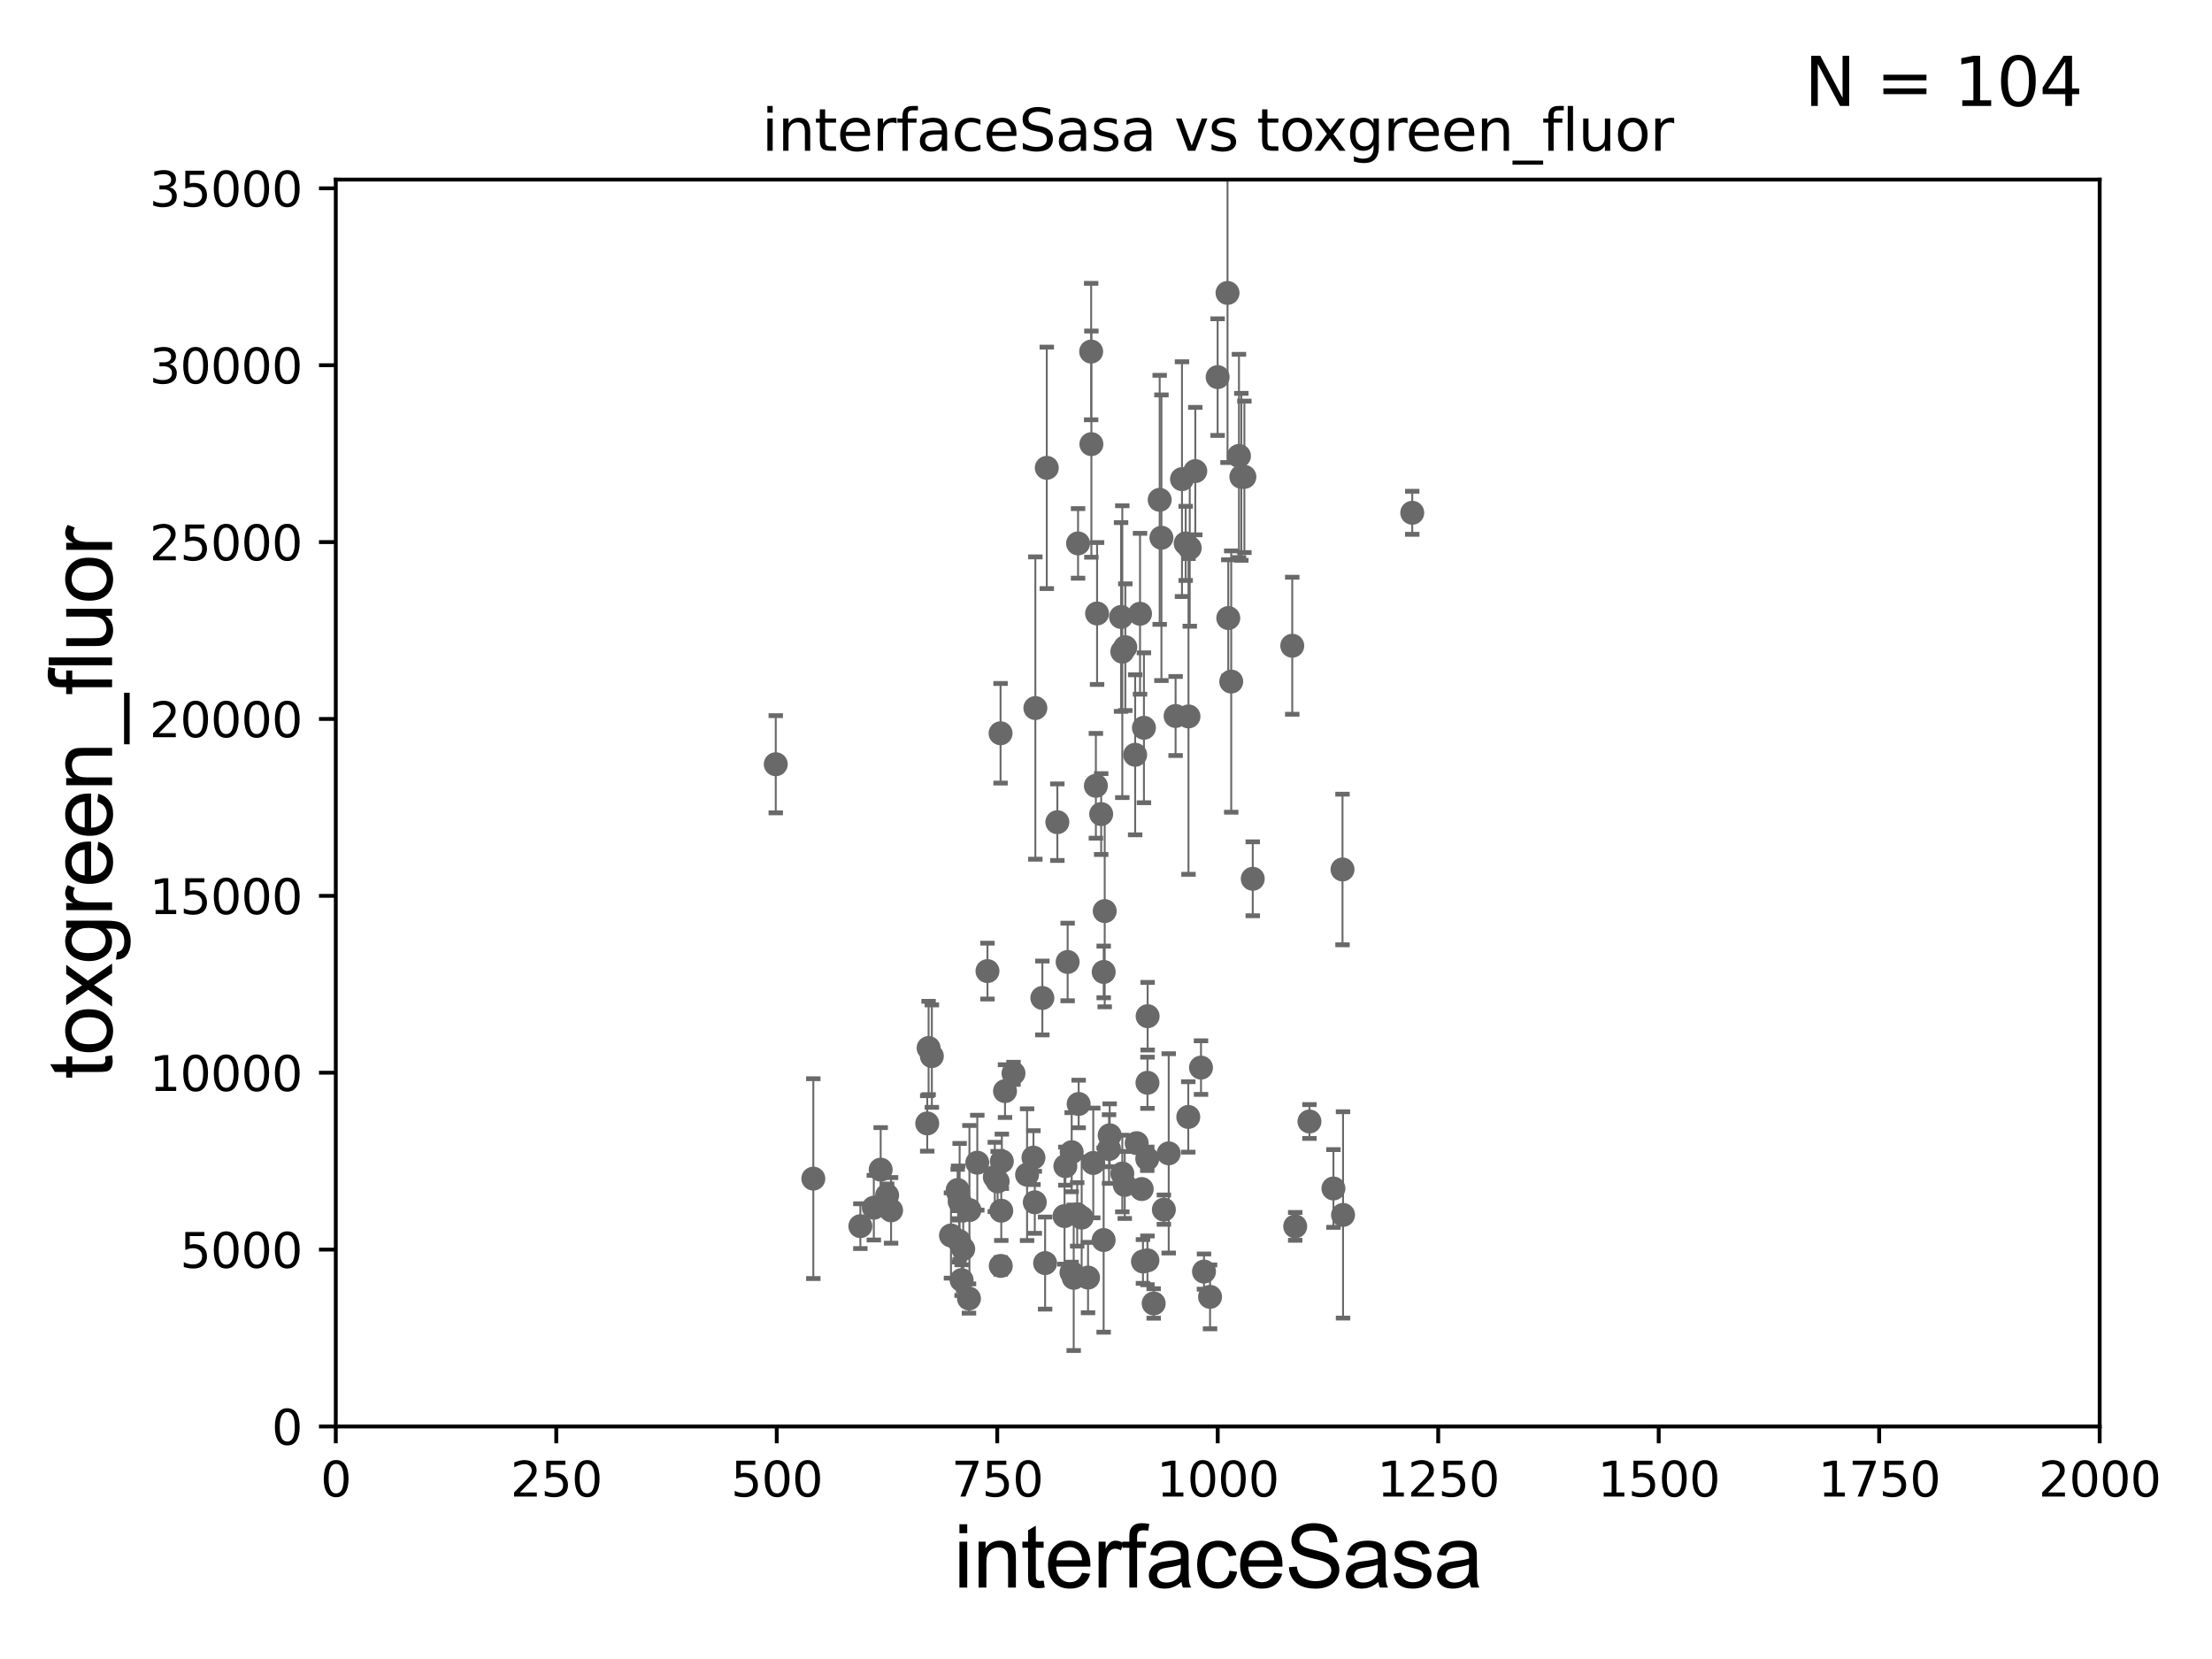 <?xml version="1.0" encoding="utf-8" standalone="no"?>
<!DOCTYPE svg PUBLIC "-//W3C//DTD SVG 1.1//EN"
  "http://www.w3.org/Graphics/SVG/1.1/DTD/svg11.dtd">
<svg xmlns:xlink="http://www.w3.org/1999/xlink" width="460.8pt" height="345.6pt" viewBox="0 0 460.8 345.6" xmlns="http://www.w3.org/2000/svg" version="1.1">
 <defs>
  <style type="text/css">*{stroke-linejoin: round; stroke-linecap: butt}</style>
 </defs>
 <g id="figure_1">
  <g id="patch_1">
   <path d="M 0 345.6 
L 460.8 345.6 
L 460.8 0 
L 0 0 
z
" style="fill: #ffffff"/>
  </g>
  <g id="axes_1">
   <g id="patch_2">
    <path d="M 69.95 297.16 
L 437.4 297.16 
L 437.4 37.411 
L 69.95 37.411 
z
" style="fill: #ffffff"/>
   </g>
   <g id="PathCollection_1">
    <defs>
     <path id="m9e0b687abc" d="M 0 1.118 
C 0.297 1.118 0.581 1 0.791 0.791 
C 1 0.581 1.118 0.297 1.118 0 
C 1.118 -0.297 1 -0.581 0.791 -0.791 
C 0.581 -1 0.297 -1.118 0 -1.118 
C -0.297 -1.118 -0.581 -1 -0.791 -0.791 
C -1 -0.581 -1.118 -0.297 -1.118 0 
C -1.118 0.297 -1 0.581 -0.791 0.791 
C -0.581 1 -0.297 1.118 0 1.118 
z
" style="stroke: #696969"/>
    </defs>
    <g clip-path="url(#pd0b0a38eae)">
     <use xlink:href="#m9e0b687abc" x="246.998" y="113.199" style="fill: #696969; stroke: #696969"/>
     <use xlink:href="#m9e0b687abc" x="199.59" y="248.391" style="fill: #696969; stroke: #696969"/>
     <use xlink:href="#m9e0b687abc" x="200.656" y="260.171" style="fill: #696969; stroke: #696969"/>
     <use xlink:href="#m9e0b687abc" x="279.782" y="253.09" style="fill: #696969; stroke: #696969"/>
     <use xlink:href="#m9e0b687abc" x="215.684" y="147.5" style="fill: #696969; stroke: #696969"/>
     <use xlink:href="#m9e0b687abc" x="207.237" y="245.186" style="fill: #696969; stroke: #696969"/>
     <use xlink:href="#m9e0b687abc" x="193.161" y="234.029" style="fill: #696969; stroke: #696969"/>
     <use xlink:href="#m9e0b687abc" x="229.91" y="258.322" style="fill: #696969; stroke: #696969"/>
     <use xlink:href="#m9e0b687abc" x="193.446" y="218.317" style="fill: #696969; stroke: #696969"/>
     <use xlink:href="#m9e0b687abc" x="200.321" y="266.663" style="fill: #696969; stroke: #696969"/>
     <use xlink:href="#m9e0b687abc" x="223.206" y="265.067" style="fill: #696969; stroke: #696969"/>
     <use xlink:href="#m9e0b687abc" x="207.826" y="246.116" style="fill: #696969; stroke: #696969"/>
     <use xlink:href="#m9e0b687abc" x="240.333" y="271.534" style="fill: #696969; stroke: #696969"/>
     <use xlink:href="#m9e0b687abc" x="215.565" y="250.46" style="fill: #696969; stroke: #696969"/>
     <use xlink:href="#m9e0b687abc" x="224.4" y="252.981" style="fill: #696969; stroke: #696969"/>
     <use xlink:href="#m9e0b687abc" x="247.583" y="149.245" style="fill: #696969; stroke: #696969"/>
     <use xlink:href="#m9e0b687abc" x="239.034" y="262.553" style="fill: #696969; stroke: #696969"/>
     <use xlink:href="#m9e0b687abc" x="213.959" y="244.705" style="fill: #696969; stroke: #696969"/>
     <use xlink:href="#m9e0b687abc" x="234.305" y="246.844" style="fill: #696969; stroke: #696969"/>
     <use xlink:href="#m9e0b687abc" x="230.132" y="189.796" style="fill: #696969; stroke: #696969"/>
     <use xlink:href="#m9e0b687abc" x="250.813" y="264.892" style="fill: #696969; stroke: #696969"/>
     <use xlink:href="#m9e0b687abc" x="199.502" y="247.897" style="fill: #696969; stroke: #696969"/>
     <use xlink:href="#m9e0b687abc" x="239.039" y="225.561" style="fill: #696969; stroke: #696969"/>
     <use xlink:href="#m9e0b687abc" x="199.79" y="258.526" style="fill: #696969; stroke: #696969"/>
     <use xlink:href="#m9e0b687abc" x="242.455" y="251.989" style="fill: #696969; stroke: #696969"/>
     <use xlink:href="#m9e0b687abc" x="225.335" y="253.651" style="fill: #696969; stroke: #696969"/>
     <use xlink:href="#m9e0b687abc" x="237.84" y="247.701" style="fill: #696969; stroke: #696969"/>
     <use xlink:href="#m9e0b687abc" x="234.424" y="134.821" style="fill: #696969; stroke: #696969"/>
     <use xlink:href="#m9e0b687abc" x="183.461" y="243.659" style="fill: #696969; stroke: #696969"/>
     <use xlink:href="#m9e0b687abc" x="223.252" y="240.023" style="fill: #696969; stroke: #696969"/>
     <use xlink:href="#m9e0b687abc" x="277.778" y="247.581" style="fill: #696969; stroke: #696969"/>
     <use xlink:href="#m9e0b687abc" x="227.746" y="242.266" style="fill: #696969; stroke: #696969"/>
     <use xlink:href="#m9e0b687abc" x="208.477" y="263.714" style="fill: #696969; stroke: #696969"/>
     <use xlink:href="#m9e0b687abc" x="252.077" y="270.161" style="fill: #696969; stroke: #696969"/>
     <use xlink:href="#m9e0b687abc" x="236.789" y="238.14" style="fill: #696969; stroke: #696969"/>
     <use xlink:href="#m9e0b687abc" x="161.605" y="159.204" style="fill: #696969; stroke: #696969"/>
     <use xlink:href="#m9e0b687abc" x="211.13" y="223.59" style="fill: #696969; stroke: #696969"/>
     <use xlink:href="#m9e0b687abc" x="238.994" y="241.396" style="fill: #696969; stroke: #696969"/>
     <use xlink:href="#m9e0b687abc" x="203.588" y="242.21" style="fill: #696969; stroke: #696969"/>
     <use xlink:href="#m9e0b687abc" x="215.287" y="241.152" style="fill: #696969; stroke: #696969"/>
     <use xlink:href="#m9e0b687abc" x="224.703" y="229.976" style="fill: #696969; stroke: #696969"/>
     <use xlink:href="#m9e0b687abc" x="229.396" y="169.586" style="fill: #696969; stroke: #696969"/>
     <use xlink:href="#m9e0b687abc" x="221.762" y="253.333" style="fill: #696969; stroke: #696969"/>
     <use xlink:href="#m9e0b687abc" x="185.627" y="252.144" style="fill: #696969; stroke: #696969"/>
     <use xlink:href="#m9e0b687abc" x="226.658" y="266.141" style="fill: #696969; stroke: #696969"/>
     <use xlink:href="#m9e0b687abc" x="238.101" y="262.787" style="fill: #696969; stroke: #696969"/>
     <use xlink:href="#m9e0b687abc" x="238.303" y="151.608" style="fill: #696969; stroke: #696969"/>
     <use xlink:href="#m9e0b687abc" x="239.073" y="211.691" style="fill: #696969; stroke: #696969"/>
     <use xlink:href="#m9e0b687abc" x="209.366" y="227.298" style="fill: #696969; stroke: #696969"/>
     <use xlink:href="#m9e0b687abc" x="231.033" y="239.363" style="fill: #696969; stroke: #696969"/>
     <use xlink:href="#m9e0b687abc" x="201.951" y="252.074" style="fill: #696969; stroke: #696969"/>
     <use xlink:href="#m9e0b687abc" x="231.169" y="236.498" style="fill: #696969; stroke: #696969"/>
     <use xlink:href="#m9e0b687abc" x="194.122" y="220.006" style="fill: #696969; stroke: #696969"/>
     <use xlink:href="#m9e0b687abc" x="198.107" y="257.375" style="fill: #696969; stroke: #696969"/>
     <use xlink:href="#m9e0b687abc" x="182.035" y="251.586" style="fill: #696969; stroke: #696969"/>
     <use xlink:href="#m9e0b687abc" x="223.673" y="266.188" style="fill: #696969; stroke: #696969"/>
     <use xlink:href="#m9e0b687abc" x="233.537" y="128.528" style="fill: #696969; stroke: #696969"/>
     <use xlink:href="#m9e0b687abc" x="221.933" y="242.931" style="fill: #696969; stroke: #696969"/>
     <use xlink:href="#m9e0b687abc" x="260.973" y="183.067" style="fill: #696969; stroke: #696969"/>
     <use xlink:href="#m9e0b687abc" x="208.583" y="252.217" style="fill: #696969; stroke: #696969"/>
     <use xlink:href="#m9e0b687abc" x="279.67" y="181.126" style="fill: #696969; stroke: #696969"/>
     <use xlink:href="#m9e0b687abc" x="217.716" y="263.125" style="fill: #696969; stroke: #696969"/>
     <use xlink:href="#m9e0b687abc" x="169.428" y="245.529" style="fill: #696969; stroke: #696969"/>
     <use xlink:href="#m9e0b687abc" x="217.141" y="207.894" style="fill: #696969; stroke: #696969"/>
     <use xlink:href="#m9e0b687abc" x="199.91" y="250.281" style="fill: #696969; stroke: #696969"/>
     <use xlink:href="#m9e0b687abc" x="184.806" y="249.006" style="fill: #696969; stroke: #696969"/>
     <use xlink:href="#m9e0b687abc" x="228.292" y="163.697" style="fill: #696969; stroke: #696969"/>
     <use xlink:href="#m9e0b687abc" x="233.798" y="244.473" style="fill: #696969; stroke: #696969"/>
     <use xlink:href="#m9e0b687abc" x="243.462" y="240.264" style="fill: #696969; stroke: #696969"/>
     <use xlink:href="#m9e0b687abc" x="179.231" y="255.431" style="fill: #696969; stroke: #696969"/>
     <use xlink:href="#m9e0b687abc" x="237.491" y="127.858" style="fill: #696969; stroke: #696969"/>
     <use xlink:href="#m9e0b687abc" x="227.355" y="92.52" style="fill: #696969; stroke: #696969"/>
     <use xlink:href="#m9e0b687abc" x="236.475" y="157.235" style="fill: #696969; stroke: #696969"/>
     <use xlink:href="#m9e0b687abc" x="227.307" y="73.236" style="fill: #696969; stroke: #696969"/>
     <use xlink:href="#m9e0b687abc" x="228.541" y="127.804" style="fill: #696969; stroke: #696969"/>
     <use xlink:href="#m9e0b687abc" x="253.655" y="78.559" style="fill: #696969; stroke: #696969"/>
     <use xlink:href="#m9e0b687abc" x="247.539" y="232.681" style="fill: #696969; stroke: #696969"/>
     <use xlink:href="#m9e0b687abc" x="229.921" y="202.474" style="fill: #696969; stroke: #696969"/>
     <use xlink:href="#m9e0b687abc" x="272.784" y="233.628" style="fill: #696969; stroke: #696969"/>
     <use xlink:href="#m9e0b687abc" x="255.872" y="128.754" style="fill: #696969; stroke: #696969"/>
     <use xlink:href="#m9e0b687abc" x="205.71" y="202.296" style="fill: #696969; stroke: #696969"/>
     <use xlink:href="#m9e0b687abc" x="220.265" y="171.276" style="fill: #696969; stroke: #696969"/>
     <use xlink:href="#m9e0b687abc" x="222.409" y="200.396" style="fill: #696969; stroke: #696969"/>
     <use xlink:href="#m9e0b687abc" x="208.436" y="152.757" style="fill: #696969; stroke: #696969"/>
     <use xlink:href="#m9e0b687abc" x="241.948" y="112.022" style="fill: #696969; stroke: #696969"/>
     <use xlink:href="#m9e0b687abc" x="255.716" y="61.025" style="fill: #696969; stroke: #696969"/>
     <use xlink:href="#m9e0b687abc" x="294.197" y="106.821" style="fill: #696969; stroke: #696969"/>
     <use xlink:href="#m9e0b687abc" x="224.58" y="113.2" style="fill: #696969; stroke: #696969"/>
     <use xlink:href="#m9e0b687abc" x="241.584" y="104.123" style="fill: #696969; stroke: #696969"/>
     <use xlink:href="#m9e0b687abc" x="201.854" y="270.503" style="fill: #696969; stroke: #696969"/>
     <use xlink:href="#m9e0b687abc" x="269.817" y="255.474" style="fill: #696969; stroke: #696969"/>
     <use xlink:href="#m9e0b687abc" x="258.593" y="99.328" style="fill: #696969; stroke: #696969"/>
     <use xlink:href="#m9e0b687abc" x="249.001" y="98.139" style="fill: #696969; stroke: #696969"/>
     <use xlink:href="#m9e0b687abc" x="247.844" y="114.153" style="fill: #696969; stroke: #696969"/>
     <use xlink:href="#m9e0b687abc" x="258.099" y="94.978" style="fill: #696969; stroke: #696969"/>
     <use xlink:href="#m9e0b687abc" x="250.19" y="222.403" style="fill: #696969; stroke: #696969"/>
     <use xlink:href="#m9e0b687abc" x="218.064" y="97.461" style="fill: #696969; stroke: #696969"/>
     <use xlink:href="#m9e0b687abc" x="246.232" y="99.816" style="fill: #696969; stroke: #696969"/>
     <use xlink:href="#m9e0b687abc" x="233.796" y="135.749" style="fill: #696969; stroke: #696969"/>
     <use xlink:href="#m9e0b687abc" x="244.898" y="149.157" style="fill: #696969; stroke: #696969"/>
     <use xlink:href="#m9e0b687abc" x="256.486" y="141.982" style="fill: #696969; stroke: #696969"/>
     <use xlink:href="#m9e0b687abc" x="208.701" y="241.922" style="fill: #696969; stroke: #696969"/>
     <use xlink:href="#m9e0b687abc" x="259.227" y="99.335" style="fill: #696969; stroke: #696969"/>
     <use xlink:href="#m9e0b687abc" x="269.2" y="134.52" style="fill: #696969; stroke: #696969"/>
    </g>
   </g>
   <g id="matplotlib.axis_1">
    <g id="xtick_1">
     <g id="line2d_1">
      <defs>
       <path id="mc10be97b6c" d="M 0 0 
L 0 3.5 
" style="stroke: #000000; stroke-width: 0.8"/>
      </defs>
      <g>
       <use xlink:href="#mc10be97b6c" x="69.95" y="297.16" style="stroke: #000000; stroke-width: 0.8"/>
      </g>
     </g>
     <g id="text_1">
      <!-- 0 -->
      <g transform="translate(66.769 311.758)scale(0.1 -0.1)">
       <defs>
        <path id="DejaVuSans-30" d="M 2034 4250 
Q 1547 4250 1301 3770 
Q 1056 3291 1056 2328 
Q 1056 1369 1301 889 
Q 1547 409 2034 409 
Q 2525 409 2770 889 
Q 3016 1369 3016 2328 
Q 3016 3291 2770 3770 
Q 2525 4250 2034 4250 
z
M 2034 4750 
Q 2819 4750 3233 4129 
Q 3647 3509 3647 2328 
Q 3647 1150 3233 529 
Q 2819 -91 2034 -91 
Q 1250 -91 836 529 
Q 422 1150 422 2328 
Q 422 3509 836 4129 
Q 1250 4750 2034 4750 
z
" transform="scale(0.016)"/>
       </defs>
       <use xlink:href="#DejaVuSans-30"/>
      </g>
     </g>
    </g>
    <g id="xtick_2">
     <g id="line2d_2">
      <g>
       <use xlink:href="#mc10be97b6c" x="115.881" y="297.16" style="stroke: #000000; stroke-width: 0.8"/>
      </g>
     </g>
     <g id="text_2">
      <!-- 250 -->
      <g transform="translate(106.338 311.758)scale(0.1 -0.1)">
       <defs>
        <path id="DejaVuSans-32" d="M 1228 531 
L 3431 531 
L 3431 0 
L 469 0 
L 469 531 
Q 828 903 1448 1529 
Q 2069 2156 2228 2338 
Q 2531 2678 2651 2914 
Q 2772 3150 2772 3378 
Q 2772 3750 2511 3984 
Q 2250 4219 1831 4219 
Q 1534 4219 1204 4116 
Q 875 4013 500 3803 
L 500 4441 
Q 881 4594 1212 4672 
Q 1544 4750 1819 4750 
Q 2544 4750 2975 4387 
Q 3406 4025 3406 3419 
Q 3406 3131 3298 2873 
Q 3191 2616 2906 2266 
Q 2828 2175 2409 1742 
Q 1991 1309 1228 531 
z
" transform="scale(0.016)"/>
        <path id="DejaVuSans-35" d="M 691 4666 
L 3169 4666 
L 3169 4134 
L 1269 4134 
L 1269 2991 
Q 1406 3038 1543 3061 
Q 1681 3084 1819 3084 
Q 2600 3084 3056 2656 
Q 3513 2228 3513 1497 
Q 3513 744 3044 326 
Q 2575 -91 1722 -91 
Q 1428 -91 1123 -41 
Q 819 9 494 109 
L 494 744 
Q 775 591 1075 516 
Q 1375 441 1709 441 
Q 2250 441 2565 725 
Q 2881 1009 2881 1497 
Q 2881 1984 2565 2268 
Q 2250 2553 1709 2553 
Q 1456 2553 1204 2497 
Q 953 2441 691 2322 
L 691 4666 
z
" transform="scale(0.016)"/>
       </defs>
       <use xlink:href="#DejaVuSans-32"/>
       <use xlink:href="#DejaVuSans-35" x="63.623"/>
       <use xlink:href="#DejaVuSans-30" x="127.246"/>
      </g>
     </g>
    </g>
    <g id="xtick_3">
     <g id="line2d_3">
      <g>
       <use xlink:href="#mc10be97b6c" x="161.812" y="297.16" style="stroke: #000000; stroke-width: 0.8"/>
      </g>
     </g>
     <g id="text_3">
      <!-- 500 -->
      <g transform="translate(152.269 311.758)scale(0.1 -0.1)">
       <use xlink:href="#DejaVuSans-35"/>
       <use xlink:href="#DejaVuSans-30" x="63.623"/>
       <use xlink:href="#DejaVuSans-30" x="127.246"/>
      </g>
     </g>
    </g>
    <g id="xtick_4">
     <g id="line2d_4">
      <g>
       <use xlink:href="#mc10be97b6c" x="207.744" y="297.16" style="stroke: #000000; stroke-width: 0.8"/>
      </g>
     </g>
     <g id="text_4">
      <!-- 750 -->
      <g transform="translate(198.2 311.758)scale(0.1 -0.1)">
       <defs>
        <path id="DejaVuSans-37" d="M 525 4666 
L 3525 4666 
L 3525 4397 
L 1831 0 
L 1172 0 
L 2766 4134 
L 525 4134 
L 525 4666 
z
" transform="scale(0.016)"/>
       </defs>
       <use xlink:href="#DejaVuSans-37"/>
       <use xlink:href="#DejaVuSans-35" x="63.623"/>
       <use xlink:href="#DejaVuSans-30" x="127.246"/>
      </g>
     </g>
    </g>
    <g id="xtick_5">
     <g id="line2d_5">
      <g>
       <use xlink:href="#mc10be97b6c" x="253.675" y="297.16" style="stroke: #000000; stroke-width: 0.8"/>
      </g>
     </g>
     <g id="text_5">
      <!-- 1000 -->
      <g transform="translate(240.95 311.758)scale(0.1 -0.1)">
       <defs>
        <path id="DejaVuSans-31" d="M 794 531 
L 1825 531 
L 1825 4091 
L 703 3866 
L 703 4441 
L 1819 4666 
L 2450 4666 
L 2450 531 
L 3481 531 
L 3481 0 
L 794 0 
L 794 531 
z
" transform="scale(0.016)"/>
       </defs>
       <use xlink:href="#DejaVuSans-31"/>
       <use xlink:href="#DejaVuSans-30" x="63.623"/>
       <use xlink:href="#DejaVuSans-30" x="127.246"/>
       <use xlink:href="#DejaVuSans-30" x="190.869"/>
      </g>
     </g>
    </g>
    <g id="xtick_6">
     <g id="line2d_6">
      <g>
       <use xlink:href="#mc10be97b6c" x="299.606" y="297.16" style="stroke: #000000; stroke-width: 0.8"/>
      </g>
     </g>
     <g id="text_6">
      <!-- 1250 -->
      <g transform="translate(286.881 311.758)scale(0.1 -0.1)">
       <use xlink:href="#DejaVuSans-31"/>
       <use xlink:href="#DejaVuSans-32" x="63.623"/>
       <use xlink:href="#DejaVuSans-35" x="127.246"/>
       <use xlink:href="#DejaVuSans-30" x="190.869"/>
      </g>
     </g>
    </g>
    <g id="xtick_7">
     <g id="line2d_7">
      <g>
       <use xlink:href="#mc10be97b6c" x="345.538" y="297.16" style="stroke: #000000; stroke-width: 0.8"/>
      </g>
     </g>
     <g id="text_7">
      <!-- 1500 -->
      <g transform="translate(332.812 311.758)scale(0.1 -0.1)">
       <use xlink:href="#DejaVuSans-31"/>
       <use xlink:href="#DejaVuSans-35" x="63.623"/>
       <use xlink:href="#DejaVuSans-30" x="127.246"/>
       <use xlink:href="#DejaVuSans-30" x="190.869"/>
      </g>
     </g>
    </g>
    <g id="xtick_8">
     <g id="line2d_8">
      <g>
       <use xlink:href="#mc10be97b6c" x="391.469" y="297.16" style="stroke: #000000; stroke-width: 0.8"/>
      </g>
     </g>
     <g id="text_8">
      <!-- 1750 -->
      <g transform="translate(378.744 311.758)scale(0.1 -0.1)">
       <use xlink:href="#DejaVuSans-31"/>
       <use xlink:href="#DejaVuSans-37" x="63.623"/>
       <use xlink:href="#DejaVuSans-35" x="127.246"/>
       <use xlink:href="#DejaVuSans-30" x="190.869"/>
      </g>
     </g>
    </g>
    <g id="xtick_9">
     <g id="line2d_9">
      <g>
       <use xlink:href="#mc10be97b6c" x="437.4" y="297.16" style="stroke: #000000; stroke-width: 0.8"/>
      </g>
     </g>
     <g id="text_9">
      <!-- 2000 -->
      <g transform="translate(424.675 311.758)scale(0.1 -0.1)">
       <use xlink:href="#DejaVuSans-32"/>
       <use xlink:href="#DejaVuSans-30" x="63.623"/>
       <use xlink:href="#DejaVuSans-30" x="127.246"/>
       <use xlink:href="#DejaVuSans-30" x="190.869"/>
      </g>
     </g>
    </g>
    <g id="text_10">
     <!-- interfaceSasa -->
     <g transform="translate(198.646 330.722)scale(0.18 -0.18)">
      <defs>
       <path id="ArialMT-69" d="M 425 3934 
L 425 4581 
L 988 4581 
L 988 3934 
L 425 3934 
z
M 425 0 
L 425 3319 
L 988 3319 
L 988 0 
L 425 0 
z
" transform="scale(0.016)"/>
       <path id="ArialMT-6e" d="M 422 0 
L 422 3319 
L 928 3319 
L 928 2847 
Q 1294 3394 1984 3394 
Q 2284 3394 2536 3286 
Q 2788 3178 2913 3003 
Q 3038 2828 3088 2588 
Q 3119 2431 3119 2041 
L 3119 0 
L 2556 0 
L 2556 2019 
Q 2556 2363 2490 2533 
Q 2425 2703 2258 2804 
Q 2091 2906 1866 2906 
Q 1506 2906 1245 2678 
Q 984 2450 984 1813 
L 984 0 
L 422 0 
z
" transform="scale(0.016)"/>
       <path id="ArialMT-74" d="M 1650 503 
L 1731 6 
Q 1494 -44 1306 -44 
Q 1000 -44 831 53 
Q 663 150 594 308 
Q 525 466 525 972 
L 525 2881 
L 113 2881 
L 113 3319 
L 525 3319 
L 525 4141 
L 1084 4478 
L 1084 3319 
L 1650 3319 
L 1650 2881 
L 1084 2881 
L 1084 941 
Q 1084 700 1114 631 
Q 1144 563 1211 522 
Q 1278 481 1403 481 
Q 1497 481 1650 503 
z
" transform="scale(0.016)"/>
       <path id="ArialMT-65" d="M 2694 1069 
L 3275 997 
Q 3138 488 2766 206 
Q 2394 -75 1816 -75 
Q 1088 -75 661 373 
Q 234 822 234 1631 
Q 234 2469 665 2931 
Q 1097 3394 1784 3394 
Q 2450 3394 2872 2941 
Q 3294 2488 3294 1666 
Q 3294 1616 3291 1516 
L 816 1516 
Q 847 969 1125 678 
Q 1403 388 1819 388 
Q 2128 388 2347 550 
Q 2566 713 2694 1069 
z
M 847 1978 
L 2700 1978 
Q 2663 2397 2488 2606 
Q 2219 2931 1791 2931 
Q 1403 2931 1139 2672 
Q 875 2413 847 1978 
z
" transform="scale(0.016)"/>
       <path id="ArialMT-72" d="M 416 0 
L 416 3319 
L 922 3319 
L 922 2816 
Q 1116 3169 1280 3281 
Q 1444 3394 1641 3394 
Q 1925 3394 2219 3213 
L 2025 2691 
Q 1819 2813 1613 2813 
Q 1428 2813 1281 2702 
Q 1134 2591 1072 2394 
Q 978 2094 978 1738 
L 978 0 
L 416 0 
z
" transform="scale(0.016)"/>
       <path id="ArialMT-66" d="M 556 0 
L 556 2881 
L 59 2881 
L 59 3319 
L 556 3319 
L 556 3672 
Q 556 4006 616 4169 
Q 697 4388 901 4523 
Q 1106 4659 1475 4659 
Q 1713 4659 2000 4603 
L 1916 4113 
Q 1741 4144 1584 4144 
Q 1328 4144 1222 4034 
Q 1116 3925 1116 3625 
L 1116 3319 
L 1763 3319 
L 1763 2881 
L 1116 2881 
L 1116 0 
L 556 0 
z
" transform="scale(0.016)"/>
       <path id="ArialMT-61" d="M 2588 409 
Q 2275 144 1986 34 
Q 1697 -75 1366 -75 
Q 819 -75 525 192 
Q 231 459 231 875 
Q 231 1119 342 1320 
Q 453 1522 633 1644 
Q 813 1766 1038 1828 
Q 1203 1872 1538 1913 
Q 2219 1994 2541 2106 
Q 2544 2222 2544 2253 
Q 2544 2597 2384 2738 
Q 2169 2928 1744 2928 
Q 1347 2928 1158 2789 
Q 969 2650 878 2297 
L 328 2372 
Q 403 2725 575 2942 
Q 747 3159 1072 3276 
Q 1397 3394 1825 3394 
Q 2250 3394 2515 3294 
Q 2781 3194 2906 3042 
Q 3031 2891 3081 2659 
Q 3109 2516 3109 2141 
L 3109 1391 
Q 3109 606 3145 398 
Q 3181 191 3288 0 
L 2700 0 
Q 2613 175 2588 409 
z
M 2541 1666 
Q 2234 1541 1622 1453 
Q 1275 1403 1131 1340 
Q 988 1278 909 1158 
Q 831 1038 831 891 
Q 831 666 1001 516 
Q 1172 366 1500 366 
Q 1825 366 2078 508 
Q 2331 650 2450 897 
Q 2541 1088 2541 1459 
L 2541 1666 
z
" transform="scale(0.016)"/>
       <path id="ArialMT-63" d="M 2588 1216 
L 3141 1144 
Q 3050 572 2676 248 
Q 2303 -75 1759 -75 
Q 1078 -75 664 370 
Q 250 816 250 1647 
Q 250 2184 428 2587 
Q 606 2991 970 3192 
Q 1334 3394 1763 3394 
Q 2303 3394 2647 3120 
Q 2991 2847 3088 2344 
L 2541 2259 
Q 2463 2594 2264 2762 
Q 2066 2931 1784 2931 
Q 1359 2931 1093 2626 
Q 828 2322 828 1663 
Q 828 994 1084 691 
Q 1341 388 1753 388 
Q 2084 388 2306 591 
Q 2528 794 2588 1216 
z
" transform="scale(0.016)"/>
       <path id="ArialMT-53" d="M 288 1472 
L 859 1522 
Q 900 1178 1048 958 
Q 1197 738 1509 602 
Q 1822 466 2213 466 
Q 2559 466 2825 569 
Q 3091 672 3220 851 
Q 3350 1031 3350 1244 
Q 3350 1459 3225 1620 
Q 3100 1781 2813 1891 
Q 2628 1963 1997 2114 
Q 1366 2266 1113 2400 
Q 784 2572 623 2826 
Q 463 3081 463 3397 
Q 463 3744 659 4045 
Q 856 4347 1234 4503 
Q 1613 4659 2075 4659 
Q 2584 4659 2973 4495 
Q 3363 4331 3572 4012 
Q 3781 3694 3797 3291 
L 3216 3247 
Q 3169 3681 2898 3903 
Q 2628 4125 2100 4125 
Q 1550 4125 1298 3923 
Q 1047 3722 1047 3438 
Q 1047 3191 1225 3031 
Q 1400 2872 2139 2705 
Q 2878 2538 3153 2413 
Q 3553 2228 3743 1945 
Q 3934 1663 3934 1294 
Q 3934 928 3725 604 
Q 3516 281 3123 101 
Q 2731 -78 2241 -78 
Q 1619 -78 1198 103 
Q 778 284 539 648 
Q 300 1013 288 1472 
z
" transform="scale(0.016)"/>
       <path id="ArialMT-73" d="M 197 991 
L 753 1078 
Q 800 744 1014 566 
Q 1228 388 1613 388 
Q 2000 388 2187 545 
Q 2375 703 2375 916 
Q 2375 1106 2209 1216 
Q 2094 1291 1634 1406 
Q 1016 1563 777 1677 
Q 538 1791 414 1992 
Q 291 2194 291 2438 
Q 291 2659 392 2848 
Q 494 3038 669 3163 
Q 800 3259 1026 3326 
Q 1253 3394 1513 3394 
Q 1903 3394 2198 3281 
Q 2494 3169 2634 2976 
Q 2775 2784 2828 2463 
L 2278 2388 
Q 2241 2644 2061 2787 
Q 1881 2931 1553 2931 
Q 1166 2931 1000 2803 
Q 834 2675 834 2503 
Q 834 2394 903 2306 
Q 972 2216 1119 2156 
Q 1203 2125 1616 2013 
Q 2213 1853 2448 1751 
Q 2684 1650 2818 1456 
Q 2953 1263 2953 975 
Q 2953 694 2789 445 
Q 2625 197 2315 61 
Q 2006 -75 1616 -75 
Q 969 -75 630 194 
Q 291 463 197 991 
z
" transform="scale(0.016)"/>
      </defs>
      <use xlink:href="#ArialMT-69"/>
      <use xlink:href="#ArialMT-6e" x="22.217"/>
      <use xlink:href="#ArialMT-74" x="77.832"/>
      <use xlink:href="#ArialMT-65" x="105.615"/>
      <use xlink:href="#ArialMT-72" x="161.23"/>
      <use xlink:href="#ArialMT-66" x="194.531"/>
      <use xlink:href="#ArialMT-61" x="222.314"/>
      <use xlink:href="#ArialMT-63" x="277.93"/>
      <use xlink:href="#ArialMT-65" x="327.93"/>
      <use xlink:href="#ArialMT-53" x="383.545"/>
      <use xlink:href="#ArialMT-61" x="450.244"/>
      <use xlink:href="#ArialMT-73" x="505.859"/>
      <use xlink:href="#ArialMT-61" x="555.859"/>
     </g>
    </g>
   </g>
   <g id="matplotlib.axis_2">
    <g id="ytick_1">
     <g id="line2d_10">
      <defs>
       <path id="m9eff08c25f" d="M 0 0 
L -3.5 0 
" style="stroke: #000000; stroke-width: 0.8"/>
      </defs>
      <g>
       <use xlink:href="#m9eff08c25f" x="69.95" y="297.16" style="stroke: #000000; stroke-width: 0.8"/>
      </g>
     </g>
     <g id="text_11">
      <!-- 0 -->
      <g transform="translate(56.587 300.959)scale(0.1 -0.1)">
       <use xlink:href="#DejaVuSans-30"/>
      </g>
     </g>
    </g>
    <g id="ytick_2">
     <g id="line2d_11">
      <g>
       <use xlink:href="#m9eff08c25f" x="69.95" y="260.313" style="stroke: #000000; stroke-width: 0.8"/>
      </g>
     </g>
     <g id="text_12">
      <!-- 5000 -->
      <g transform="translate(37.5 264.112)scale(0.1 -0.1)">
       <use xlink:href="#DejaVuSans-35"/>
       <use xlink:href="#DejaVuSans-30" x="63.623"/>
       <use xlink:href="#DejaVuSans-30" x="127.246"/>
       <use xlink:href="#DejaVuSans-30" x="190.869"/>
      </g>
     </g>
    </g>
    <g id="ytick_3">
     <g id="line2d_12">
      <g>
       <use xlink:href="#m9eff08c25f" x="69.95" y="223.467" style="stroke: #000000; stroke-width: 0.8"/>
      </g>
     </g>
     <g id="text_13">
      <!-- 10000 -->
      <g transform="translate(31.137 227.266)scale(0.1 -0.1)">
       <use xlink:href="#DejaVuSans-31"/>
       <use xlink:href="#DejaVuSans-30" x="63.623"/>
       <use xlink:href="#DejaVuSans-30" x="127.246"/>
       <use xlink:href="#DejaVuSans-30" x="190.869"/>
       <use xlink:href="#DejaVuSans-30" x="254.492"/>
      </g>
     </g>
    </g>
    <g id="ytick_4">
     <g id="line2d_13">
      <g>
       <use xlink:href="#m9eff08c25f" x="69.95" y="186.62" style="stroke: #000000; stroke-width: 0.8"/>
      </g>
     </g>
     <g id="text_14">
      <!-- 15000 -->
      <g transform="translate(31.137 190.419)scale(0.1 -0.1)">
       <use xlink:href="#DejaVuSans-31"/>
       <use xlink:href="#DejaVuSans-35" x="63.623"/>
       <use xlink:href="#DejaVuSans-30" x="127.246"/>
       <use xlink:href="#DejaVuSans-30" x="190.869"/>
       <use xlink:href="#DejaVuSans-30" x="254.492"/>
      </g>
     </g>
    </g>
    <g id="ytick_5">
     <g id="line2d_14">
      <g>
       <use xlink:href="#m9eff08c25f" x="69.95" y="149.773" style="stroke: #000000; stroke-width: 0.8"/>
      </g>
     </g>
     <g id="text_15">
      <!-- 20000 -->
      <g transform="translate(31.137 153.572)scale(0.1 -0.1)">
       <use xlink:href="#DejaVuSans-32"/>
       <use xlink:href="#DejaVuSans-30" x="63.623"/>
       <use xlink:href="#DejaVuSans-30" x="127.246"/>
       <use xlink:href="#DejaVuSans-30" x="190.869"/>
       <use xlink:href="#DejaVuSans-30" x="254.492"/>
      </g>
     </g>
    </g>
    <g id="ytick_6">
     <g id="line2d_15">
      <g>
       <use xlink:href="#m9eff08c25f" x="69.95" y="112.926" style="stroke: #000000; stroke-width: 0.8"/>
      </g>
     </g>
     <g id="text_16">
      <!-- 25000 -->
      <g transform="translate(31.137 116.726)scale(0.1 -0.1)">
       <use xlink:href="#DejaVuSans-32"/>
       <use xlink:href="#DejaVuSans-35" x="63.623"/>
       <use xlink:href="#DejaVuSans-30" x="127.246"/>
       <use xlink:href="#DejaVuSans-30" x="190.869"/>
       <use xlink:href="#DejaVuSans-30" x="254.492"/>
      </g>
     </g>
    </g>
    <g id="ytick_7">
     <g id="line2d_16">
      <g>
       <use xlink:href="#m9eff08c25f" x="69.95" y="76.08" style="stroke: #000000; stroke-width: 0.8"/>
      </g>
     </g>
     <g id="text_17">
      <!-- 30000 -->
      <g transform="translate(31.137 79.879)scale(0.1 -0.1)">
       <defs>
        <path id="DejaVuSans-33" d="M 2597 2516 
Q 3050 2419 3304 2112 
Q 3559 1806 3559 1356 
Q 3559 666 3084 287 
Q 2609 -91 1734 -91 
Q 1441 -91 1130 -33 
Q 819 25 488 141 
L 488 750 
Q 750 597 1062 519 
Q 1375 441 1716 441 
Q 2309 441 2620 675 
Q 2931 909 2931 1356 
Q 2931 1769 2642 2001 
Q 2353 2234 1838 2234 
L 1294 2234 
L 1294 2753 
L 1863 2753 
Q 2328 2753 2575 2939 
Q 2822 3125 2822 3475 
Q 2822 3834 2567 4026 
Q 2313 4219 1838 4219 
Q 1578 4219 1281 4162 
Q 984 4106 628 3988 
L 628 4550 
Q 988 4650 1302 4700 
Q 1616 4750 1894 4750 
Q 2613 4750 3031 4423 
Q 3450 4097 3450 3541 
Q 3450 3153 3228 2886 
Q 3006 2619 2597 2516 
z
" transform="scale(0.016)"/>
       </defs>
       <use xlink:href="#DejaVuSans-33"/>
       <use xlink:href="#DejaVuSans-30" x="63.623"/>
       <use xlink:href="#DejaVuSans-30" x="127.246"/>
       <use xlink:href="#DejaVuSans-30" x="190.869"/>
       <use xlink:href="#DejaVuSans-30" x="254.492"/>
      </g>
     </g>
    </g>
    <g id="ytick_8">
     <g id="line2d_17">
      <g>
       <use xlink:href="#m9eff08c25f" x="69.95" y="39.233" style="stroke: #000000; stroke-width: 0.8"/>
      </g>
     </g>
     <g id="text_18">
      <!-- 35000 -->
      <g transform="translate(31.137 43.032)scale(0.1 -0.1)">
       <use xlink:href="#DejaVuSans-33"/>
       <use xlink:href="#DejaVuSans-35" x="63.623"/>
       <use xlink:href="#DejaVuSans-30" x="127.246"/>
       <use xlink:href="#DejaVuSans-30" x="190.869"/>
       <use xlink:href="#DejaVuSans-30" x="254.492"/>
      </g>
     </g>
    </g>
    <g id="text_19">
     <!-- toxgreen_fluor -->
     <g transform="translate(23.349 224.818)rotate(-90)scale(0.18 -0.18)">
      <defs>
       <path id="ArialMT-6f" d="M 213 1659 
Q 213 2581 725 3025 
Q 1153 3394 1769 3394 
Q 2453 3394 2887 2945 
Q 3322 2497 3322 1706 
Q 3322 1066 3130 698 
Q 2938 331 2570 128 
Q 2203 -75 1769 -75 
Q 1072 -75 642 372 
Q 213 819 213 1659 
z
M 791 1659 
Q 791 1022 1069 705 
Q 1347 388 1769 388 
Q 2188 388 2466 706 
Q 2744 1025 2744 1678 
Q 2744 2294 2464 2611 
Q 2184 2928 1769 2928 
Q 1347 2928 1069 2612 
Q 791 2297 791 1659 
z
" transform="scale(0.016)"/>
       <path id="ArialMT-78" d="M 47 0 
L 1259 1725 
L 138 3319 
L 841 3319 
L 1350 2541 
Q 1494 2319 1581 2169 
Q 1719 2375 1834 2534 
L 2394 3319 
L 3066 3319 
L 1919 1756 
L 3153 0 
L 2463 0 
L 1781 1031 
L 1600 1309 
L 728 0 
L 47 0 
z
" transform="scale(0.016)"/>
       <path id="ArialMT-67" d="M 319 -275 
L 866 -356 
Q 900 -609 1056 -725 
Q 1266 -881 1628 -881 
Q 2019 -881 2231 -725 
Q 2444 -569 2519 -288 
Q 2563 -116 2559 434 
Q 2191 0 1641 0 
Q 956 0 581 494 
Q 206 988 206 1678 
Q 206 2153 378 2554 
Q 550 2956 876 3175 
Q 1203 3394 1644 3394 
Q 2231 3394 2613 2919 
L 2613 3319 
L 3131 3319 
L 3131 450 
Q 3131 -325 2973 -648 
Q 2816 -972 2473 -1159 
Q 2131 -1347 1631 -1347 
Q 1038 -1347 672 -1080 
Q 306 -813 319 -275 
z
M 784 1719 
Q 784 1066 1043 766 
Q 1303 466 1694 466 
Q 2081 466 2343 764 
Q 2606 1063 2606 1700 
Q 2606 2309 2336 2618 
Q 2066 2928 1684 2928 
Q 1309 2928 1046 2623 
Q 784 2319 784 1719 
z
" transform="scale(0.016)"/>
       <path id="ArialMT-5f" d="M -97 -1272 
L -97 -866 
L 3631 -866 
L 3631 -1272 
L -97 -1272 
z
" transform="scale(0.016)"/>
       <path id="ArialMT-6c" d="M 409 0 
L 409 4581 
L 972 4581 
L 972 0 
L 409 0 
z
" transform="scale(0.016)"/>
       <path id="ArialMT-75" d="M 2597 0 
L 2597 488 
Q 2209 -75 1544 -75 
Q 1250 -75 995 37 
Q 741 150 617 320 
Q 494 491 444 738 
Q 409 903 409 1263 
L 409 3319 
L 972 3319 
L 972 1478 
Q 972 1038 1006 884 
Q 1059 663 1231 536 
Q 1403 409 1656 409 
Q 1909 409 2131 539 
Q 2353 669 2445 892 
Q 2538 1116 2538 1541 
L 2538 3319 
L 3100 3319 
L 3100 0 
L 2597 0 
z
" transform="scale(0.016)"/>
      </defs>
      <use xlink:href="#ArialMT-74"/>
      <use xlink:href="#ArialMT-6f" x="27.783"/>
      <use xlink:href="#ArialMT-78" x="83.398"/>
      <use xlink:href="#ArialMT-67" x="133.398"/>
      <use xlink:href="#ArialMT-72" x="189.014"/>
      <use xlink:href="#ArialMT-65" x="222.314"/>
      <use xlink:href="#ArialMT-65" x="277.93"/>
      <use xlink:href="#ArialMT-6e" x="333.545"/>
      <use xlink:href="#ArialMT-5f" x="389.16"/>
      <use xlink:href="#ArialMT-66" x="444.775"/>
      <use xlink:href="#ArialMT-6c" x="472.559"/>
      <use xlink:href="#ArialMT-75" x="494.775"/>
      <use xlink:href="#ArialMT-6f" x="550.391"/>
      <use xlink:href="#ArialMT-72" x="606.006"/>
     </g>
    </g>
   </g>
   <g id="LineCollection_1">
    <path d="M 246.998 120.924 
L 246.998 105.473 
" clip-path="url(#pd0b0a38eae)" style="fill: none; stroke: #696969; stroke-width: 0.4"/>
    <path d="M 199.59 253.88 
L 199.59 242.903 
" clip-path="url(#pd0b0a38eae)" style="fill: none; stroke: #696969; stroke-width: 0.4"/>
    <path d="M 200.656 268.84 
L 200.656 251.501 
" clip-path="url(#pd0b0a38eae)" style="fill: none; stroke: #696969; stroke-width: 0.4"/>
    <path d="M 279.782 274.582 
L 279.782 231.597 
" clip-path="url(#pd0b0a38eae)" style="fill: none; stroke: #696969; stroke-width: 0.4"/>
    <path d="M 215.684 178.987 
L 215.684 116.012 
" clip-path="url(#pd0b0a38eae)" style="fill: none; stroke: #696969; stroke-width: 0.4"/>
    <path d="M 207.237 252.405 
L 207.237 237.966 
" clip-path="url(#pd0b0a38eae)" style="fill: none; stroke: #696969; stroke-width: 0.4"/>
    <path d="M 193.161 239.807 
L 193.161 228.251 
" clip-path="url(#pd0b0a38eae)" style="fill: none; stroke: #696969; stroke-width: 0.4"/>
    <path d="M 229.91 277.515 
L 229.91 239.129 
" clip-path="url(#pd0b0a38eae)" style="fill: none; stroke: #696969; stroke-width: 0.4"/>
    <path d="M 193.446 228.039 
L 193.446 208.594 
" clip-path="url(#pd0b0a38eae)" style="fill: none; stroke: #696969; stroke-width: 0.4"/>
    <path d="M 200.321 269.855 
L 200.321 263.471 
" clip-path="url(#pd0b0a38eae)" style="fill: none; stroke: #696969; stroke-width: 0.4"/>
    <path d="M 223.206 267.194 
L 223.206 262.94 
" clip-path="url(#pd0b0a38eae)" style="fill: none; stroke: #696969; stroke-width: 0.4"/>
    <path d="M 207.826 252.373 
L 207.826 239.859 
" clip-path="url(#pd0b0a38eae)" style="fill: none; stroke: #696969; stroke-width: 0.4"/>
    <path d="M 240.333 274.604 
L 240.333 268.463 
" clip-path="url(#pd0b0a38eae)" style="fill: none; stroke: #696969; stroke-width: 0.4"/>
    <path d="M 215.565 256.922 
L 215.565 243.998 
" clip-path="url(#pd0b0a38eae)" style="fill: none; stroke: #696969; stroke-width: 0.4"/>
    <path d="M 224.4 259.587 
L 224.4 246.375 
" clip-path="url(#pd0b0a38eae)" style="fill: none; stroke: #696969; stroke-width: 0.4"/>
    <path d="M 247.583 182.133 
L 247.583 116.358 
" clip-path="url(#pd0b0a38eae)" style="fill: none; stroke: #696969; stroke-width: 0.4"/>
    <path d="M 239.034 267.631 
L 239.034 257.474 
" clip-path="url(#pd0b0a38eae)" style="fill: none; stroke: #696969; stroke-width: 0.4"/>
    <path d="M 213.959 258.426 
L 213.959 230.985 
" clip-path="url(#pd0b0a38eae)" style="fill: none; stroke: #696969; stroke-width: 0.4"/>
    <path d="M 234.305 253.824 
L 234.305 239.865 
" clip-path="url(#pd0b0a38eae)" style="fill: none; stroke: #696969; stroke-width: 0.4"/>
    <path d="M 230.132 209.736 
L 230.132 169.856 
" clip-path="url(#pd0b0a38eae)" style="fill: none; stroke: #696969; stroke-width: 0.4"/>
    <path d="M 250.813 268.557 
L 250.813 261.227 
" clip-path="url(#pd0b0a38eae)" style="fill: none; stroke: #696969; stroke-width: 0.4"/>
    <path d="M 199.502 252.204 
L 199.502 243.591 
" clip-path="url(#pd0b0a38eae)" style="fill: none; stroke: #696969; stroke-width: 0.4"/>
    <path d="M 239.039 230.894 
L 239.039 220.228 
" clip-path="url(#pd0b0a38eae)" style="fill: none; stroke: #696969; stroke-width: 0.4"/>
    <path d="M 199.79 262.89 
L 199.79 254.161 
" clip-path="url(#pd0b0a38eae)" style="fill: none; stroke: #696969; stroke-width: 0.4"/>
    <path d="M 242.455 255.044 
L 242.455 248.934 
" clip-path="url(#pd0b0a38eae)" style="fill: none; stroke: #696969; stroke-width: 0.4"/>
    <path d="M 225.335 266.292 
L 225.335 241.009 
" clip-path="url(#pd0b0a38eae)" style="fill: none; stroke: #696969; stroke-width: 0.4"/>
    <path d="M 237.84 248.617 
L 237.84 246.784 
" clip-path="url(#pd0b0a38eae)" style="fill: none; stroke: #696969; stroke-width: 0.4"/>
    <path d="M 234.424 148.013 
L 234.424 121.628 
" clip-path="url(#pd0b0a38eae)" style="fill: none; stroke: #696969; stroke-width: 0.4"/>
    <path d="M 183.461 252.411 
L 183.461 234.907 
" clip-path="url(#pd0b0a38eae)" style="fill: none; stroke: #696969; stroke-width: 0.4"/>
    <path d="M 223.252 248.26 
L 223.252 231.786 
" clip-path="url(#pd0b0a38eae)" style="fill: none; stroke: #696969; stroke-width: 0.4"/>
    <path d="M 277.778 255.675 
L 277.778 239.488 
" clip-path="url(#pd0b0a38eae)" style="fill: none; stroke: #696969; stroke-width: 0.4"/>
    <path d="M 227.746 253.693 
L 227.746 230.838 
" clip-path="url(#pd0b0a38eae)" style="fill: none; stroke: #696969; stroke-width: 0.4"/>
    <path d="M 208.477 265.447 
L 208.477 261.981 
" clip-path="url(#pd0b0a38eae)" style="fill: none; stroke: #696969; stroke-width: 0.4"/>
    <path d="M 252.077 276.811 
L 252.077 263.511 
" clip-path="url(#pd0b0a38eae)" style="fill: none; stroke: #696969; stroke-width: 0.4"/>
    <path d="M 236.789 238.976 
L 236.789 237.303 
" clip-path="url(#pd0b0a38eae)" style="fill: none; stroke: #696969; stroke-width: 0.4"/>
    <path d="M 161.605 169.327 
L 161.605 149.081 
" clip-path="url(#pd0b0a38eae)" style="fill: none; stroke: #696969; stroke-width: 0.4"/>
    <path d="M 211.13 225.89 
L 211.13 221.289 
" clip-path="url(#pd0b0a38eae)" style="fill: none; stroke: #696969; stroke-width: 0.4"/>
    <path d="M 238.994 243.837 
L 238.994 238.955 
" clip-path="url(#pd0b0a38eae)" style="fill: none; stroke: #696969; stroke-width: 0.4"/>
    <path d="M 203.588 252.089 
L 203.588 232.331 
" clip-path="url(#pd0b0a38eae)" style="fill: none; stroke: #696969; stroke-width: 0.4"/>
    <path d="M 215.287 246.758 
L 215.287 235.545 
" clip-path="url(#pd0b0a38eae)" style="fill: none; stroke: #696969; stroke-width: 0.4"/>
    <path d="M 224.703 234.931 
L 224.703 225.021 
" clip-path="url(#pd0b0a38eae)" style="fill: none; stroke: #696969; stroke-width: 0.4"/>
    <path d="M 229.396 178.005 
L 229.396 161.167 
" clip-path="url(#pd0b0a38eae)" style="fill: none; stroke: #696969; stroke-width: 0.4"/>
    <path d="M 221.762 263.354 
L 221.762 243.313 
" clip-path="url(#pd0b0a38eae)" style="fill: none; stroke: #696969; stroke-width: 0.4"/>
    <path d="M 185.627 258.98 
L 185.627 245.307 
" clip-path="url(#pd0b0a38eae)" style="fill: none; stroke: #696969; stroke-width: 0.4"/>
    <path d="M 226.658 273.47 
L 226.658 258.811 
" clip-path="url(#pd0b0a38eae)" style="fill: none; stroke: #696969; stroke-width: 0.4"/>
    <path d="M 238.101 267.343 
L 238.101 258.23 
" clip-path="url(#pd0b0a38eae)" style="fill: none; stroke: #696969; stroke-width: 0.4"/>
    <path d="M 238.303 167.218 
L 238.303 135.999 
" clip-path="url(#pd0b0a38eae)" style="fill: none; stroke: #696969; stroke-width: 0.4"/>
    <path d="M 239.073 218.73 
L 239.073 204.652 
" clip-path="url(#pd0b0a38eae)" style="fill: none; stroke: #696969; stroke-width: 0.4"/>
    <path d="M 209.366 232.792 
L 209.366 221.803 
" clip-path="url(#pd0b0a38eae)" style="fill: none; stroke: #696969; stroke-width: 0.4"/>
    <path d="M 231.033 246.513 
L 231.033 232.212 
" clip-path="url(#pd0b0a38eae)" style="fill: none; stroke: #696969; stroke-width: 0.4"/>
    <path d="M 201.951 269.683 
L 201.951 234.465 
" clip-path="url(#pd0b0a38eae)" style="fill: none; stroke: #696969; stroke-width: 0.4"/>
    <path d="M 231.169 243.044 
L 231.169 229.951 
" clip-path="url(#pd0b0a38eae)" style="fill: none; stroke: #696969; stroke-width: 0.4"/>
    <path d="M 194.122 230.674 
L 194.122 209.338 
" clip-path="url(#pd0b0a38eae)" style="fill: none; stroke: #696969; stroke-width: 0.4"/>
    <path d="M 198.107 266.261 
L 198.107 248.49 
" clip-path="url(#pd0b0a38eae)" style="fill: none; stroke: #696969; stroke-width: 0.4"/>
    <path d="M 182.035 258.313 
L 182.035 244.858 
" clip-path="url(#pd0b0a38eae)" style="fill: none; stroke: #696969; stroke-width: 0.4"/>
    <path d="M 223.673 281.34 
L 223.673 251.037 
" clip-path="url(#pd0b0a38eae)" style="fill: none; stroke: #696969; stroke-width: 0.4"/>
    <path d="M 233.537 148.187 
L 233.537 108.869 
" clip-path="url(#pd0b0a38eae)" style="fill: none; stroke: #696969; stroke-width: 0.4"/>
    <path d="M 221.933 246.895 
L 221.933 238.966 
" clip-path="url(#pd0b0a38eae)" style="fill: none; stroke: #696969; stroke-width: 0.4"/>
    <path d="M 260.973 190.762 
L 260.973 175.372 
" clip-path="url(#pd0b0a38eae)" style="fill: none; stroke: #696969; stroke-width: 0.4"/>
    <path d="M 208.583 258.412 
L 208.583 246.023 
" clip-path="url(#pd0b0a38eae)" style="fill: none; stroke: #696969; stroke-width: 0.4"/>
    <path d="M 279.67 196.817 
L 279.67 165.436 
" clip-path="url(#pd0b0a38eae)" style="fill: none; stroke: #696969; stroke-width: 0.4"/>
    <path d="M 217.716 272.716 
L 217.716 253.533 
" clip-path="url(#pd0b0a38eae)" style="fill: none; stroke: #696969; stroke-width: 0.4"/>
    <path d="M 169.428 266.341 
L 169.428 224.717 
" clip-path="url(#pd0b0a38eae)" style="fill: none; stroke: #696969; stroke-width: 0.4"/>
    <path d="M 217.141 215.59 
L 217.141 200.198 
" clip-path="url(#pd0b0a38eae)" style="fill: none; stroke: #696969; stroke-width: 0.4"/>
    <path d="M 199.91 262.356 
L 199.91 238.205 
" clip-path="url(#pd0b0a38eae)" style="fill: none; stroke: #696969; stroke-width: 0.4"/>
    <path d="M 184.806 251.356 
L 184.806 246.655 
" clip-path="url(#pd0b0a38eae)" style="fill: none; stroke: #696969; stroke-width: 0.4"/>
    <path d="M 228.292 174.604 
L 228.292 152.79 
" clip-path="url(#pd0b0a38eae)" style="fill: none; stroke: #696969; stroke-width: 0.4"/>
    <path d="M 233.798 252.453 
L 233.798 236.492 
" clip-path="url(#pd0b0a38eae)" style="fill: none; stroke: #696969; stroke-width: 0.4"/>
    <path d="M 243.462 261.026 
L 243.462 219.503 
" clip-path="url(#pd0b0a38eae)" style="fill: none; stroke: #696969; stroke-width: 0.4"/>
    <path d="M 179.231 260.092 
L 179.231 250.77 
" clip-path="url(#pd0b0a38eae)" style="fill: none; stroke: #696969; stroke-width: 0.4"/>
    <path d="M 237.491 144.611 
L 237.491 111.105 
" clip-path="url(#pd0b0a38eae)" style="fill: none; stroke: #696969; stroke-width: 0.4"/>
    <path d="M 227.355 116.081 
L 227.355 68.96 
" clip-path="url(#pd0b0a38eae)" style="fill: none; stroke: #696969; stroke-width: 0.4"/>
    <path d="M 236.475 173.908 
L 236.475 140.562 
" clip-path="url(#pd0b0a38eae)" style="fill: none; stroke: #696969; stroke-width: 0.4"/>
    <path d="M 227.307 87.444 
L 227.307 59.027 
" clip-path="url(#pd0b0a38eae)" style="fill: none; stroke: #696969; stroke-width: 0.4"/>
    <path d="M 228.541 142.585 
L 228.541 113.023 
" clip-path="url(#pd0b0a38eae)" style="fill: none; stroke: #696969; stroke-width: 0.4"/>
    <path d="M 253.655 90.71 
L 253.655 66.407 
" clip-path="url(#pd0b0a38eae)" style="fill: none; stroke: #696969; stroke-width: 0.4"/>
    <path d="M 247.539 240.017 
L 247.539 225.346 
" clip-path="url(#pd0b0a38eae)" style="fill: none; stroke: #696969; stroke-width: 0.4"/>
    <path d="M 229.921 207.86 
L 229.921 197.089 
" clip-path="url(#pd0b0a38eae)" style="fill: none; stroke: #696969; stroke-width: 0.4"/>
    <path d="M 272.784 237.151 
L 272.784 230.105 
" clip-path="url(#pd0b0a38eae)" style="fill: none; stroke: #696969; stroke-width: 0.4"/>
    <path d="M 255.872 140.897 
L 255.872 116.611 
" clip-path="url(#pd0b0a38eae)" style="fill: none; stroke: #696969; stroke-width: 0.4"/>
    <path d="M 205.71 208.116 
L 205.71 196.477 
" clip-path="url(#pd0b0a38eae)" style="fill: none; stroke: #696969; stroke-width: 0.4"/>
    <path d="M 220.265 179.252 
L 220.265 163.3 
" clip-path="url(#pd0b0a38eae)" style="fill: none; stroke: #696969; stroke-width: 0.4"/>
    <path d="M 222.409 208.478 
L 222.409 192.314 
" clip-path="url(#pd0b0a38eae)" style="fill: none; stroke: #696969; stroke-width: 0.4"/>
    <path d="M 208.436 163.132 
L 208.436 142.383 
" clip-path="url(#pd0b0a38eae)" style="fill: none; stroke: #696969; stroke-width: 0.4"/>
    <path d="M 241.948 141.774 
L 241.948 82.269 
" clip-path="url(#pd0b0a38eae)" style="fill: none; stroke: #696969; stroke-width: 0.4"/>
    <path d="M 255.716 96.355 
L 255.716 25.695 
" clip-path="url(#pd0b0a38eae)" style="fill: none; stroke: #696969; stroke-width: 0.4"/>
    <path d="M 294.197 111.305 
L 294.197 102.337 
" clip-path="url(#pd0b0a38eae)" style="fill: none; stroke: #696969; stroke-width: 0.4"/>
    <path d="M 224.58 120.445 
L 224.58 105.956 
" clip-path="url(#pd0b0a38eae)" style="fill: none; stroke: #696969; stroke-width: 0.4"/>
    <path d="M 241.584 130.062 
L 241.584 78.185 
" clip-path="url(#pd0b0a38eae)" style="fill: none; stroke: #696969; stroke-width: 0.4"/>
    <path d="M 201.854 273.548 
L 201.854 267.458 
" clip-path="url(#pd0b0a38eae)" style="fill: none; stroke: #696969; stroke-width: 0.4"/>
    <path d="M 269.817 258.374 
L 269.817 252.573 
" clip-path="url(#pd0b0a38eae)" style="fill: none; stroke: #696969; stroke-width: 0.4"/>
    <path d="M 258.593 116.714 
L 258.593 81.941 
" clip-path="url(#pd0b0a38eae)" style="fill: none; stroke: #696969; stroke-width: 0.4"/>
    <path d="M 249.001 111.411 
L 249.001 84.868 
" clip-path="url(#pd0b0a38eae)" style="fill: none; stroke: #696969; stroke-width: 0.4"/>
    <path d="M 247.844 130.45 
L 247.844 97.856 
" clip-path="url(#pd0b0a38eae)" style="fill: none; stroke: #696969; stroke-width: 0.4"/>
    <path d="M 258.099 116.151 
L 258.099 73.806 
" clip-path="url(#pd0b0a38eae)" style="fill: none; stroke: #696969; stroke-width: 0.4"/>
    <path d="M 250.19 227.988 
L 250.19 216.818 
" clip-path="url(#pd0b0a38eae)" style="fill: none; stroke: #696969; stroke-width: 0.4"/>
    <path d="M 218.064 122.618 
L 218.064 72.305 
" clip-path="url(#pd0b0a38eae)" style="fill: none; stroke: #696969; stroke-width: 0.4"/>
    <path d="M 246.232 124.269 
L 246.232 75.362 
" clip-path="url(#pd0b0a38eae)" style="fill: none; stroke: #696969; stroke-width: 0.4"/>
    <path d="M 233.796 166.151 
L 233.796 105.348 
" clip-path="url(#pd0b0a38eae)" style="fill: none; stroke: #696969; stroke-width: 0.4"/>
    <path d="M 244.898 157.392 
L 244.898 140.923 
" clip-path="url(#pd0b0a38eae)" style="fill: none; stroke: #696969; stroke-width: 0.4"/>
    <path d="M 256.486 169.197 
L 256.486 114.767 
" clip-path="url(#pd0b0a38eae)" style="fill: none; stroke: #696969; stroke-width: 0.4"/>
    <path d="M 208.701 247.585 
L 208.701 236.259 
" clip-path="url(#pd0b0a38eae)" style="fill: none; stroke: #696969; stroke-width: 0.4"/>
    <path d="M 259.227 115.11 
L 259.227 83.56 
" clip-path="url(#pd0b0a38eae)" style="fill: none; stroke: #696969; stroke-width: 0.4"/>
    <path d="M 269.2 148.791 
L 269.2 120.248 
" clip-path="url(#pd0b0a38eae)" style="fill: none; stroke: #696969; stroke-width: 0.4"/>
   </g>
   <g id="line2d_18">
    <defs>
     <path id="mbbd6becc91" d="M 1.5 0 
L -1.5 -0 
" style="stroke: #696969"/>
    </defs>
    <g clip-path="url(#pd0b0a38eae)">
     <use xlink:href="#mbbd6becc91" x="246.998" y="120.924" style="fill: #696969; stroke: #696969"/>
     <use xlink:href="#mbbd6becc91" x="199.59" y="253.88" style="fill: #696969; stroke: #696969"/>
     <use xlink:href="#mbbd6becc91" x="200.656" y="268.84" style="fill: #696969; stroke: #696969"/>
     <use xlink:href="#mbbd6becc91" x="279.782" y="274.582" style="fill: #696969; stroke: #696969"/>
     <use xlink:href="#mbbd6becc91" x="215.684" y="178.987" style="fill: #696969; stroke: #696969"/>
     <use xlink:href="#mbbd6becc91" x="207.237" y="252.405" style="fill: #696969; stroke: #696969"/>
     <use xlink:href="#mbbd6becc91" x="193.161" y="239.807" style="fill: #696969; stroke: #696969"/>
     <use xlink:href="#mbbd6becc91" x="229.91" y="277.515" style="fill: #696969; stroke: #696969"/>
     <use xlink:href="#mbbd6becc91" x="193.446" y="228.039" style="fill: #696969; stroke: #696969"/>
     <use xlink:href="#mbbd6becc91" x="200.321" y="269.855" style="fill: #696969; stroke: #696969"/>
     <use xlink:href="#mbbd6becc91" x="223.206" y="267.194" style="fill: #696969; stroke: #696969"/>
     <use xlink:href="#mbbd6becc91" x="207.826" y="252.373" style="fill: #696969; stroke: #696969"/>
     <use xlink:href="#mbbd6becc91" x="240.333" y="274.604" style="fill: #696969; stroke: #696969"/>
     <use xlink:href="#mbbd6becc91" x="215.565" y="256.922" style="fill: #696969; stroke: #696969"/>
     <use xlink:href="#mbbd6becc91" x="224.4" y="259.587" style="fill: #696969; stroke: #696969"/>
     <use xlink:href="#mbbd6becc91" x="247.583" y="182.133" style="fill: #696969; stroke: #696969"/>
     <use xlink:href="#mbbd6becc91" x="239.034" y="267.631" style="fill: #696969; stroke: #696969"/>
     <use xlink:href="#mbbd6becc91" x="213.959" y="258.426" style="fill: #696969; stroke: #696969"/>
     <use xlink:href="#mbbd6becc91" x="234.305" y="253.824" style="fill: #696969; stroke: #696969"/>
     <use xlink:href="#mbbd6becc91" x="230.132" y="209.736" style="fill: #696969; stroke: #696969"/>
     <use xlink:href="#mbbd6becc91" x="250.813" y="268.557" style="fill: #696969; stroke: #696969"/>
     <use xlink:href="#mbbd6becc91" x="199.502" y="252.204" style="fill: #696969; stroke: #696969"/>
     <use xlink:href="#mbbd6becc91" x="239.039" y="230.894" style="fill: #696969; stroke: #696969"/>
     <use xlink:href="#mbbd6becc91" x="199.79" y="262.89" style="fill: #696969; stroke: #696969"/>
     <use xlink:href="#mbbd6becc91" x="242.455" y="255.044" style="fill: #696969; stroke: #696969"/>
     <use xlink:href="#mbbd6becc91" x="225.335" y="266.292" style="fill: #696969; stroke: #696969"/>
     <use xlink:href="#mbbd6becc91" x="237.84" y="248.617" style="fill: #696969; stroke: #696969"/>
     <use xlink:href="#mbbd6becc91" x="234.424" y="148.013" style="fill: #696969; stroke: #696969"/>
     <use xlink:href="#mbbd6becc91" x="183.461" y="252.411" style="fill: #696969; stroke: #696969"/>
     <use xlink:href="#mbbd6becc91" x="223.252" y="248.26" style="fill: #696969; stroke: #696969"/>
     <use xlink:href="#mbbd6becc91" x="277.778" y="255.675" style="fill: #696969; stroke: #696969"/>
     <use xlink:href="#mbbd6becc91" x="227.746" y="253.693" style="fill: #696969; stroke: #696969"/>
     <use xlink:href="#mbbd6becc91" x="208.477" y="265.447" style="fill: #696969; stroke: #696969"/>
     <use xlink:href="#mbbd6becc91" x="252.077" y="276.811" style="fill: #696969; stroke: #696969"/>
     <use xlink:href="#mbbd6becc91" x="236.789" y="238.976" style="fill: #696969; stroke: #696969"/>
     <use xlink:href="#mbbd6becc91" x="161.605" y="169.327" style="fill: #696969; stroke: #696969"/>
     <use xlink:href="#mbbd6becc91" x="211.13" y="225.89" style="fill: #696969; stroke: #696969"/>
     <use xlink:href="#mbbd6becc91" x="238.994" y="243.837" style="fill: #696969; stroke: #696969"/>
     <use xlink:href="#mbbd6becc91" x="203.588" y="252.089" style="fill: #696969; stroke: #696969"/>
     <use xlink:href="#mbbd6becc91" x="215.287" y="246.758" style="fill: #696969; stroke: #696969"/>
     <use xlink:href="#mbbd6becc91" x="224.703" y="234.931" style="fill: #696969; stroke: #696969"/>
     <use xlink:href="#mbbd6becc91" x="229.396" y="178.005" style="fill: #696969; stroke: #696969"/>
     <use xlink:href="#mbbd6becc91" x="221.762" y="263.354" style="fill: #696969; stroke: #696969"/>
     <use xlink:href="#mbbd6becc91" x="185.627" y="258.98" style="fill: #696969; stroke: #696969"/>
     <use xlink:href="#mbbd6becc91" x="226.658" y="273.47" style="fill: #696969; stroke: #696969"/>
     <use xlink:href="#mbbd6becc91" x="238.101" y="267.343" style="fill: #696969; stroke: #696969"/>
     <use xlink:href="#mbbd6becc91" x="238.303" y="167.218" style="fill: #696969; stroke: #696969"/>
     <use xlink:href="#mbbd6becc91" x="239.073" y="218.73" style="fill: #696969; stroke: #696969"/>
     <use xlink:href="#mbbd6becc91" x="209.366" y="232.792" style="fill: #696969; stroke: #696969"/>
     <use xlink:href="#mbbd6becc91" x="231.033" y="246.513" style="fill: #696969; stroke: #696969"/>
     <use xlink:href="#mbbd6becc91" x="201.951" y="269.683" style="fill: #696969; stroke: #696969"/>
     <use xlink:href="#mbbd6becc91" x="231.169" y="243.044" style="fill: #696969; stroke: #696969"/>
     <use xlink:href="#mbbd6becc91" x="194.122" y="230.674" style="fill: #696969; stroke: #696969"/>
     <use xlink:href="#mbbd6becc91" x="198.107" y="266.261" style="fill: #696969; stroke: #696969"/>
     <use xlink:href="#mbbd6becc91" x="182.035" y="258.313" style="fill: #696969; stroke: #696969"/>
     <use xlink:href="#mbbd6becc91" x="223.673" y="281.34" style="fill: #696969; stroke: #696969"/>
     <use xlink:href="#mbbd6becc91" x="233.537" y="148.187" style="fill: #696969; stroke: #696969"/>
     <use xlink:href="#mbbd6becc91" x="221.933" y="246.895" style="fill: #696969; stroke: #696969"/>
     <use xlink:href="#mbbd6becc91" x="260.973" y="190.762" style="fill: #696969; stroke: #696969"/>
     <use xlink:href="#mbbd6becc91" x="208.583" y="258.412" style="fill: #696969; stroke: #696969"/>
     <use xlink:href="#mbbd6becc91" x="279.67" y="196.817" style="fill: #696969; stroke: #696969"/>
     <use xlink:href="#mbbd6becc91" x="217.716" y="272.716" style="fill: #696969; stroke: #696969"/>
     <use xlink:href="#mbbd6becc91" x="169.428" y="266.341" style="fill: #696969; stroke: #696969"/>
     <use xlink:href="#mbbd6becc91" x="217.141" y="215.59" style="fill: #696969; stroke: #696969"/>
     <use xlink:href="#mbbd6becc91" x="199.91" y="262.356" style="fill: #696969; stroke: #696969"/>
     <use xlink:href="#mbbd6becc91" x="184.806" y="251.356" style="fill: #696969; stroke: #696969"/>
     <use xlink:href="#mbbd6becc91" x="228.292" y="174.604" style="fill: #696969; stroke: #696969"/>
     <use xlink:href="#mbbd6becc91" x="233.798" y="252.453" style="fill: #696969; stroke: #696969"/>
     <use xlink:href="#mbbd6becc91" x="243.462" y="261.026" style="fill: #696969; stroke: #696969"/>
     <use xlink:href="#mbbd6becc91" x="179.231" y="260.092" style="fill: #696969; stroke: #696969"/>
     <use xlink:href="#mbbd6becc91" x="237.491" y="144.611" style="fill: #696969; stroke: #696969"/>
     <use xlink:href="#mbbd6becc91" x="227.355" y="116.081" style="fill: #696969; stroke: #696969"/>
     <use xlink:href="#mbbd6becc91" x="236.475" y="173.908" style="fill: #696969; stroke: #696969"/>
     <use xlink:href="#mbbd6becc91" x="227.307" y="87.444" style="fill: #696969; stroke: #696969"/>
     <use xlink:href="#mbbd6becc91" x="228.541" y="142.585" style="fill: #696969; stroke: #696969"/>
     <use xlink:href="#mbbd6becc91" x="253.655" y="90.71" style="fill: #696969; stroke: #696969"/>
     <use xlink:href="#mbbd6becc91" x="247.539" y="240.017" style="fill: #696969; stroke: #696969"/>
     <use xlink:href="#mbbd6becc91" x="229.921" y="207.86" style="fill: #696969; stroke: #696969"/>
     <use xlink:href="#mbbd6becc91" x="272.784" y="237.151" style="fill: #696969; stroke: #696969"/>
     <use xlink:href="#mbbd6becc91" x="255.872" y="140.897" style="fill: #696969; stroke: #696969"/>
     <use xlink:href="#mbbd6becc91" x="205.71" y="208.116" style="fill: #696969; stroke: #696969"/>
     <use xlink:href="#mbbd6becc91" x="220.265" y="179.252" style="fill: #696969; stroke: #696969"/>
     <use xlink:href="#mbbd6becc91" x="222.409" y="208.478" style="fill: #696969; stroke: #696969"/>
     <use xlink:href="#mbbd6becc91" x="208.436" y="163.132" style="fill: #696969; stroke: #696969"/>
     <use xlink:href="#mbbd6becc91" x="241.948" y="141.774" style="fill: #696969; stroke: #696969"/>
     <use xlink:href="#mbbd6becc91" x="255.716" y="96.355" style="fill: #696969; stroke: #696969"/>
     <use xlink:href="#mbbd6becc91" x="294.197" y="111.305" style="fill: #696969; stroke: #696969"/>
     <use xlink:href="#mbbd6becc91" x="224.58" y="120.445" style="fill: #696969; stroke: #696969"/>
     <use xlink:href="#mbbd6becc91" x="241.584" y="130.062" style="fill: #696969; stroke: #696969"/>
     <use xlink:href="#mbbd6becc91" x="201.854" y="273.548" style="fill: #696969; stroke: #696969"/>
     <use xlink:href="#mbbd6becc91" x="269.817" y="258.374" style="fill: #696969; stroke: #696969"/>
     <use xlink:href="#mbbd6becc91" x="258.593" y="116.714" style="fill: #696969; stroke: #696969"/>
     <use xlink:href="#mbbd6becc91" x="249.001" y="111.411" style="fill: #696969; stroke: #696969"/>
     <use xlink:href="#mbbd6becc91" x="247.844" y="130.45" style="fill: #696969; stroke: #696969"/>
     <use xlink:href="#mbbd6becc91" x="258.099" y="116.151" style="fill: #696969; stroke: #696969"/>
     <use xlink:href="#mbbd6becc91" x="250.19" y="227.988" style="fill: #696969; stroke: #696969"/>
     <use xlink:href="#mbbd6becc91" x="218.064" y="122.618" style="fill: #696969; stroke: #696969"/>
     <use xlink:href="#mbbd6becc91" x="246.232" y="124.269" style="fill: #696969; stroke: #696969"/>
     <use xlink:href="#mbbd6becc91" x="233.796" y="166.151" style="fill: #696969; stroke: #696969"/>
     <use xlink:href="#mbbd6becc91" x="244.898" y="157.392" style="fill: #696969; stroke: #696969"/>
     <use xlink:href="#mbbd6becc91" x="256.486" y="169.197" style="fill: #696969; stroke: #696969"/>
     <use xlink:href="#mbbd6becc91" x="208.701" y="247.585" style="fill: #696969; stroke: #696969"/>
     <use xlink:href="#mbbd6becc91" x="259.227" y="115.11" style="fill: #696969; stroke: #696969"/>
     <use xlink:href="#mbbd6becc91" x="269.2" y="148.791" style="fill: #696969; stroke: #696969"/>
    </g>
   </g>
   <g id="line2d_19">
    <g clip-path="url(#pd0b0a38eae)">
     <use xlink:href="#mbbd6becc91" x="246.998" y="105.473" style="fill: #696969; stroke: #696969"/>
     <use xlink:href="#mbbd6becc91" x="199.59" y="242.903" style="fill: #696969; stroke: #696969"/>
     <use xlink:href="#mbbd6becc91" x="200.656" y="251.501" style="fill: #696969; stroke: #696969"/>
     <use xlink:href="#mbbd6becc91" x="279.782" y="231.597" style="fill: #696969; stroke: #696969"/>
     <use xlink:href="#mbbd6becc91" x="215.684" y="116.012" style="fill: #696969; stroke: #696969"/>
     <use xlink:href="#mbbd6becc91" x="207.237" y="237.966" style="fill: #696969; stroke: #696969"/>
     <use xlink:href="#mbbd6becc91" x="193.161" y="228.251" style="fill: #696969; stroke: #696969"/>
     <use xlink:href="#mbbd6becc91" x="229.91" y="239.129" style="fill: #696969; stroke: #696969"/>
     <use xlink:href="#mbbd6becc91" x="193.446" y="208.594" style="fill: #696969; stroke: #696969"/>
     <use xlink:href="#mbbd6becc91" x="200.321" y="263.471" style="fill: #696969; stroke: #696969"/>
     <use xlink:href="#mbbd6becc91" x="223.206" y="262.94" style="fill: #696969; stroke: #696969"/>
     <use xlink:href="#mbbd6becc91" x="207.826" y="239.859" style="fill: #696969; stroke: #696969"/>
     <use xlink:href="#mbbd6becc91" x="240.333" y="268.463" style="fill: #696969; stroke: #696969"/>
     <use xlink:href="#mbbd6becc91" x="215.565" y="243.998" style="fill: #696969; stroke: #696969"/>
     <use xlink:href="#mbbd6becc91" x="224.4" y="246.375" style="fill: #696969; stroke: #696969"/>
     <use xlink:href="#mbbd6becc91" x="247.583" y="116.358" style="fill: #696969; stroke: #696969"/>
     <use xlink:href="#mbbd6becc91" x="239.034" y="257.474" style="fill: #696969; stroke: #696969"/>
     <use xlink:href="#mbbd6becc91" x="213.959" y="230.985" style="fill: #696969; stroke: #696969"/>
     <use xlink:href="#mbbd6becc91" x="234.305" y="239.865" style="fill: #696969; stroke: #696969"/>
     <use xlink:href="#mbbd6becc91" x="230.132" y="169.856" style="fill: #696969; stroke: #696969"/>
     <use xlink:href="#mbbd6becc91" x="250.813" y="261.227" style="fill: #696969; stroke: #696969"/>
     <use xlink:href="#mbbd6becc91" x="199.502" y="243.591" style="fill: #696969; stroke: #696969"/>
     <use xlink:href="#mbbd6becc91" x="239.039" y="220.228" style="fill: #696969; stroke: #696969"/>
     <use xlink:href="#mbbd6becc91" x="199.79" y="254.161" style="fill: #696969; stroke: #696969"/>
     <use xlink:href="#mbbd6becc91" x="242.455" y="248.934" style="fill: #696969; stroke: #696969"/>
     <use xlink:href="#mbbd6becc91" x="225.335" y="241.009" style="fill: #696969; stroke: #696969"/>
     <use xlink:href="#mbbd6becc91" x="237.84" y="246.784" style="fill: #696969; stroke: #696969"/>
     <use xlink:href="#mbbd6becc91" x="234.424" y="121.628" style="fill: #696969; stroke: #696969"/>
     <use xlink:href="#mbbd6becc91" x="183.461" y="234.907" style="fill: #696969; stroke: #696969"/>
     <use xlink:href="#mbbd6becc91" x="223.252" y="231.786" style="fill: #696969; stroke: #696969"/>
     <use xlink:href="#mbbd6becc91" x="277.778" y="239.488" style="fill: #696969; stroke: #696969"/>
     <use xlink:href="#mbbd6becc91" x="227.746" y="230.838" style="fill: #696969; stroke: #696969"/>
     <use xlink:href="#mbbd6becc91" x="208.477" y="261.981" style="fill: #696969; stroke: #696969"/>
     <use xlink:href="#mbbd6becc91" x="252.077" y="263.511" style="fill: #696969; stroke: #696969"/>
     <use xlink:href="#mbbd6becc91" x="236.789" y="237.303" style="fill: #696969; stroke: #696969"/>
     <use xlink:href="#mbbd6becc91" x="161.605" y="149.081" style="fill: #696969; stroke: #696969"/>
     <use xlink:href="#mbbd6becc91" x="211.13" y="221.289" style="fill: #696969; stroke: #696969"/>
     <use xlink:href="#mbbd6becc91" x="238.994" y="238.955" style="fill: #696969; stroke: #696969"/>
     <use xlink:href="#mbbd6becc91" x="203.588" y="232.331" style="fill: #696969; stroke: #696969"/>
     <use xlink:href="#mbbd6becc91" x="215.287" y="235.545" style="fill: #696969; stroke: #696969"/>
     <use xlink:href="#mbbd6becc91" x="224.703" y="225.021" style="fill: #696969; stroke: #696969"/>
     <use xlink:href="#mbbd6becc91" x="229.396" y="161.167" style="fill: #696969; stroke: #696969"/>
     <use xlink:href="#mbbd6becc91" x="221.762" y="243.313" style="fill: #696969; stroke: #696969"/>
     <use xlink:href="#mbbd6becc91" x="185.627" y="245.307" style="fill: #696969; stroke: #696969"/>
     <use xlink:href="#mbbd6becc91" x="226.658" y="258.811" style="fill: #696969; stroke: #696969"/>
     <use xlink:href="#mbbd6becc91" x="238.101" y="258.23" style="fill: #696969; stroke: #696969"/>
     <use xlink:href="#mbbd6becc91" x="238.303" y="135.999" style="fill: #696969; stroke: #696969"/>
     <use xlink:href="#mbbd6becc91" x="239.073" y="204.652" style="fill: #696969; stroke: #696969"/>
     <use xlink:href="#mbbd6becc91" x="209.366" y="221.803" style="fill: #696969; stroke: #696969"/>
     <use xlink:href="#mbbd6becc91" x="231.033" y="232.212" style="fill: #696969; stroke: #696969"/>
     <use xlink:href="#mbbd6becc91" x="201.951" y="234.465" style="fill: #696969; stroke: #696969"/>
     <use xlink:href="#mbbd6becc91" x="231.169" y="229.951" style="fill: #696969; stroke: #696969"/>
     <use xlink:href="#mbbd6becc91" x="194.122" y="209.338" style="fill: #696969; stroke: #696969"/>
     <use xlink:href="#mbbd6becc91" x="198.107" y="248.49" style="fill: #696969; stroke: #696969"/>
     <use xlink:href="#mbbd6becc91" x="182.035" y="244.858" style="fill: #696969; stroke: #696969"/>
     <use xlink:href="#mbbd6becc91" x="223.673" y="251.037" style="fill: #696969; stroke: #696969"/>
     <use xlink:href="#mbbd6becc91" x="233.537" y="108.869" style="fill: #696969; stroke: #696969"/>
     <use xlink:href="#mbbd6becc91" x="221.933" y="238.966" style="fill: #696969; stroke: #696969"/>
     <use xlink:href="#mbbd6becc91" x="260.973" y="175.372" style="fill: #696969; stroke: #696969"/>
     <use xlink:href="#mbbd6becc91" x="208.583" y="246.023" style="fill: #696969; stroke: #696969"/>
     <use xlink:href="#mbbd6becc91" x="279.67" y="165.436" style="fill: #696969; stroke: #696969"/>
     <use xlink:href="#mbbd6becc91" x="217.716" y="253.533" style="fill: #696969; stroke: #696969"/>
     <use xlink:href="#mbbd6becc91" x="169.428" y="224.717" style="fill: #696969; stroke: #696969"/>
     <use xlink:href="#mbbd6becc91" x="217.141" y="200.198" style="fill: #696969; stroke: #696969"/>
     <use xlink:href="#mbbd6becc91" x="199.91" y="238.205" style="fill: #696969; stroke: #696969"/>
     <use xlink:href="#mbbd6becc91" x="184.806" y="246.655" style="fill: #696969; stroke: #696969"/>
     <use xlink:href="#mbbd6becc91" x="228.292" y="152.79" style="fill: #696969; stroke: #696969"/>
     <use xlink:href="#mbbd6becc91" x="233.798" y="236.492" style="fill: #696969; stroke: #696969"/>
     <use xlink:href="#mbbd6becc91" x="243.462" y="219.503" style="fill: #696969; stroke: #696969"/>
     <use xlink:href="#mbbd6becc91" x="179.231" y="250.77" style="fill: #696969; stroke: #696969"/>
     <use xlink:href="#mbbd6becc91" x="237.491" y="111.105" style="fill: #696969; stroke: #696969"/>
     <use xlink:href="#mbbd6becc91" x="227.355" y="68.96" style="fill: #696969; stroke: #696969"/>
     <use xlink:href="#mbbd6becc91" x="236.475" y="140.562" style="fill: #696969; stroke: #696969"/>
     <use xlink:href="#mbbd6becc91" x="227.307" y="59.027" style="fill: #696969; stroke: #696969"/>
     <use xlink:href="#mbbd6becc91" x="228.541" y="113.023" style="fill: #696969; stroke: #696969"/>
     <use xlink:href="#mbbd6becc91" x="253.655" y="66.407" style="fill: #696969; stroke: #696969"/>
     <use xlink:href="#mbbd6becc91" x="247.539" y="225.346" style="fill: #696969; stroke: #696969"/>
     <use xlink:href="#mbbd6becc91" x="229.921" y="197.089" style="fill: #696969; stroke: #696969"/>
     <use xlink:href="#mbbd6becc91" x="272.784" y="230.105" style="fill: #696969; stroke: #696969"/>
     <use xlink:href="#mbbd6becc91" x="255.872" y="116.611" style="fill: #696969; stroke: #696969"/>
     <use xlink:href="#mbbd6becc91" x="205.71" y="196.477" style="fill: #696969; stroke: #696969"/>
     <use xlink:href="#mbbd6becc91" x="220.265" y="163.3" style="fill: #696969; stroke: #696969"/>
     <use xlink:href="#mbbd6becc91" x="222.409" y="192.314" style="fill: #696969; stroke: #696969"/>
     <use xlink:href="#mbbd6becc91" x="208.436" y="142.383" style="fill: #696969; stroke: #696969"/>
     <use xlink:href="#mbbd6becc91" x="241.948" y="82.269" style="fill: #696969; stroke: #696969"/>
     <use xlink:href="#mbbd6becc91" x="255.716" y="25.695" style="fill: #696969; stroke: #696969"/>
     <use xlink:href="#mbbd6becc91" x="294.197" y="102.337" style="fill: #696969; stroke: #696969"/>
     <use xlink:href="#mbbd6becc91" x="224.58" y="105.956" style="fill: #696969; stroke: #696969"/>
     <use xlink:href="#mbbd6becc91" x="241.584" y="78.185" style="fill: #696969; stroke: #696969"/>
     <use xlink:href="#mbbd6becc91" x="201.854" y="267.458" style="fill: #696969; stroke: #696969"/>
     <use xlink:href="#mbbd6becc91" x="269.817" y="252.573" style="fill: #696969; stroke: #696969"/>
     <use xlink:href="#mbbd6becc91" x="258.593" y="81.941" style="fill: #696969; stroke: #696969"/>
     <use xlink:href="#mbbd6becc91" x="249.001" y="84.868" style="fill: #696969; stroke: #696969"/>
     <use xlink:href="#mbbd6becc91" x="247.844" y="97.856" style="fill: #696969; stroke: #696969"/>
     <use xlink:href="#mbbd6becc91" x="258.099" y="73.806" style="fill: #696969; stroke: #696969"/>
     <use xlink:href="#mbbd6becc91" x="250.19" y="216.818" style="fill: #696969; stroke: #696969"/>
     <use xlink:href="#mbbd6becc91" x="218.064" y="72.305" style="fill: #696969; stroke: #696969"/>
     <use xlink:href="#mbbd6becc91" x="246.232" y="75.362" style="fill: #696969; stroke: #696969"/>
     <use xlink:href="#mbbd6becc91" x="233.796" y="105.348" style="fill: #696969; stroke: #696969"/>
     <use xlink:href="#mbbd6becc91" x="244.898" y="140.923" style="fill: #696969; stroke: #696969"/>
     <use xlink:href="#mbbd6becc91" x="256.486" y="114.767" style="fill: #696969; stroke: #696969"/>
     <use xlink:href="#mbbd6becc91" x="208.701" y="236.259" style="fill: #696969; stroke: #696969"/>
     <use xlink:href="#mbbd6becc91" x="259.227" y="83.56" style="fill: #696969; stroke: #696969"/>
     <use xlink:href="#mbbd6becc91" x="269.2" y="120.248" style="fill: #696969; stroke: #696969"/>
    </g>
   </g>
   <g id="line2d_20">
    <defs>
     <path id="m7ce28dbaa0" d="M 0 2 
C 0.53 2 1.039 1.789 1.414 1.414 
C 1.789 1.039 2 0.53 2 0 
C 2 -0.53 1.789 -1.039 1.414 -1.414 
C 1.039 -1.789 0.53 -2 0 -2 
C -0.53 -2 -1.039 -1.789 -1.414 -1.414 
C -1.789 -1.039 -2 -0.53 -2 0 
C -2 0.53 -1.789 1.039 -1.414 1.414 
C -1.039 1.789 -0.53 2 0 2 
z
" style="stroke: #696969"/>
    </defs>
    <g clip-path="url(#pd0b0a38eae)">
     <use xlink:href="#m7ce28dbaa0" x="246.998" y="113.199" style="fill: #696969; stroke: #696969"/>
     <use xlink:href="#m7ce28dbaa0" x="199.59" y="248.391" style="fill: #696969; stroke: #696969"/>
     <use xlink:href="#m7ce28dbaa0" x="200.656" y="260.171" style="fill: #696969; stroke: #696969"/>
     <use xlink:href="#m7ce28dbaa0" x="279.782" y="253.09" style="fill: #696969; stroke: #696969"/>
     <use xlink:href="#m7ce28dbaa0" x="215.684" y="147.5" style="fill: #696969; stroke: #696969"/>
     <use xlink:href="#m7ce28dbaa0" x="207.237" y="245.186" style="fill: #696969; stroke: #696969"/>
     <use xlink:href="#m7ce28dbaa0" x="193.161" y="234.029" style="fill: #696969; stroke: #696969"/>
     <use xlink:href="#m7ce28dbaa0" x="229.91" y="258.322" style="fill: #696969; stroke: #696969"/>
     <use xlink:href="#m7ce28dbaa0" x="193.446" y="218.317" style="fill: #696969; stroke: #696969"/>
     <use xlink:href="#m7ce28dbaa0" x="200.321" y="266.663" style="fill: #696969; stroke: #696969"/>
     <use xlink:href="#m7ce28dbaa0" x="223.206" y="265.067" style="fill: #696969; stroke: #696969"/>
     <use xlink:href="#m7ce28dbaa0" x="207.826" y="246.116" style="fill: #696969; stroke: #696969"/>
     <use xlink:href="#m7ce28dbaa0" x="240.333" y="271.534" style="fill: #696969; stroke: #696969"/>
     <use xlink:href="#m7ce28dbaa0" x="215.565" y="250.46" style="fill: #696969; stroke: #696969"/>
     <use xlink:href="#m7ce28dbaa0" x="224.4" y="252.981" style="fill: #696969; stroke: #696969"/>
     <use xlink:href="#m7ce28dbaa0" x="247.583" y="149.245" style="fill: #696969; stroke: #696969"/>
     <use xlink:href="#m7ce28dbaa0" x="239.034" y="262.553" style="fill: #696969; stroke: #696969"/>
     <use xlink:href="#m7ce28dbaa0" x="213.959" y="244.705" style="fill: #696969; stroke: #696969"/>
     <use xlink:href="#m7ce28dbaa0" x="234.305" y="246.844" style="fill: #696969; stroke: #696969"/>
     <use xlink:href="#m7ce28dbaa0" x="230.132" y="189.796" style="fill: #696969; stroke: #696969"/>
     <use xlink:href="#m7ce28dbaa0" x="250.813" y="264.892" style="fill: #696969; stroke: #696969"/>
     <use xlink:href="#m7ce28dbaa0" x="199.502" y="247.897" style="fill: #696969; stroke: #696969"/>
     <use xlink:href="#m7ce28dbaa0" x="239.039" y="225.561" style="fill: #696969; stroke: #696969"/>
     <use xlink:href="#m7ce28dbaa0" x="199.79" y="258.526" style="fill: #696969; stroke: #696969"/>
     <use xlink:href="#m7ce28dbaa0" x="242.455" y="251.989" style="fill: #696969; stroke: #696969"/>
     <use xlink:href="#m7ce28dbaa0" x="225.335" y="253.651" style="fill: #696969; stroke: #696969"/>
     <use xlink:href="#m7ce28dbaa0" x="237.84" y="247.701" style="fill: #696969; stroke: #696969"/>
     <use xlink:href="#m7ce28dbaa0" x="234.424" y="134.821" style="fill: #696969; stroke: #696969"/>
     <use xlink:href="#m7ce28dbaa0" x="183.461" y="243.659" style="fill: #696969; stroke: #696969"/>
     <use xlink:href="#m7ce28dbaa0" x="223.252" y="240.023" style="fill: #696969; stroke: #696969"/>
     <use xlink:href="#m7ce28dbaa0" x="277.778" y="247.581" style="fill: #696969; stroke: #696969"/>
     <use xlink:href="#m7ce28dbaa0" x="227.746" y="242.266" style="fill: #696969; stroke: #696969"/>
     <use xlink:href="#m7ce28dbaa0" x="208.477" y="263.714" style="fill: #696969; stroke: #696969"/>
     <use xlink:href="#m7ce28dbaa0" x="252.077" y="270.161" style="fill: #696969; stroke: #696969"/>
     <use xlink:href="#m7ce28dbaa0" x="236.789" y="238.14" style="fill: #696969; stroke: #696969"/>
     <use xlink:href="#m7ce28dbaa0" x="161.605" y="159.204" style="fill: #696969; stroke: #696969"/>
     <use xlink:href="#m7ce28dbaa0" x="211.13" y="223.59" style="fill: #696969; stroke: #696969"/>
     <use xlink:href="#m7ce28dbaa0" x="238.994" y="241.396" style="fill: #696969; stroke: #696969"/>
     <use xlink:href="#m7ce28dbaa0" x="203.588" y="242.21" style="fill: #696969; stroke: #696969"/>
     <use xlink:href="#m7ce28dbaa0" x="215.287" y="241.152" style="fill: #696969; stroke: #696969"/>
     <use xlink:href="#m7ce28dbaa0" x="224.703" y="229.976" style="fill: #696969; stroke: #696969"/>
     <use xlink:href="#m7ce28dbaa0" x="229.396" y="169.586" style="fill: #696969; stroke: #696969"/>
     <use xlink:href="#m7ce28dbaa0" x="221.762" y="253.333" style="fill: #696969; stroke: #696969"/>
     <use xlink:href="#m7ce28dbaa0" x="185.627" y="252.144" style="fill: #696969; stroke: #696969"/>
     <use xlink:href="#m7ce28dbaa0" x="226.658" y="266.141" style="fill: #696969; stroke: #696969"/>
     <use xlink:href="#m7ce28dbaa0" x="238.101" y="262.787" style="fill: #696969; stroke: #696969"/>
     <use xlink:href="#m7ce28dbaa0" x="238.303" y="151.608" style="fill: #696969; stroke: #696969"/>
     <use xlink:href="#m7ce28dbaa0" x="239.073" y="211.691" style="fill: #696969; stroke: #696969"/>
     <use xlink:href="#m7ce28dbaa0" x="209.366" y="227.298" style="fill: #696969; stroke: #696969"/>
     <use xlink:href="#m7ce28dbaa0" x="231.033" y="239.363" style="fill: #696969; stroke: #696969"/>
     <use xlink:href="#m7ce28dbaa0" x="201.951" y="252.074" style="fill: #696969; stroke: #696969"/>
     <use xlink:href="#m7ce28dbaa0" x="231.169" y="236.498" style="fill: #696969; stroke: #696969"/>
     <use xlink:href="#m7ce28dbaa0" x="194.122" y="220.006" style="fill: #696969; stroke: #696969"/>
     <use xlink:href="#m7ce28dbaa0" x="198.107" y="257.375" style="fill: #696969; stroke: #696969"/>
     <use xlink:href="#m7ce28dbaa0" x="182.035" y="251.586" style="fill: #696969; stroke: #696969"/>
     <use xlink:href="#m7ce28dbaa0" x="223.673" y="266.188" style="fill: #696969; stroke: #696969"/>
     <use xlink:href="#m7ce28dbaa0" x="233.537" y="128.528" style="fill: #696969; stroke: #696969"/>
     <use xlink:href="#m7ce28dbaa0" x="221.933" y="242.931" style="fill: #696969; stroke: #696969"/>
     <use xlink:href="#m7ce28dbaa0" x="260.973" y="183.067" style="fill: #696969; stroke: #696969"/>
     <use xlink:href="#m7ce28dbaa0" x="208.583" y="252.217" style="fill: #696969; stroke: #696969"/>
     <use xlink:href="#m7ce28dbaa0" x="279.67" y="181.126" style="fill: #696969; stroke: #696969"/>
     <use xlink:href="#m7ce28dbaa0" x="217.716" y="263.125" style="fill: #696969; stroke: #696969"/>
     <use xlink:href="#m7ce28dbaa0" x="169.428" y="245.529" style="fill: #696969; stroke: #696969"/>
     <use xlink:href="#m7ce28dbaa0" x="217.141" y="207.894" style="fill: #696969; stroke: #696969"/>
     <use xlink:href="#m7ce28dbaa0" x="199.91" y="250.281" style="fill: #696969; stroke: #696969"/>
     <use xlink:href="#m7ce28dbaa0" x="184.806" y="249.006" style="fill: #696969; stroke: #696969"/>
     <use xlink:href="#m7ce28dbaa0" x="228.292" y="163.697" style="fill: #696969; stroke: #696969"/>
     <use xlink:href="#m7ce28dbaa0" x="233.798" y="244.473" style="fill: #696969; stroke: #696969"/>
     <use xlink:href="#m7ce28dbaa0" x="243.462" y="240.264" style="fill: #696969; stroke: #696969"/>
     <use xlink:href="#m7ce28dbaa0" x="179.231" y="255.431" style="fill: #696969; stroke: #696969"/>
     <use xlink:href="#m7ce28dbaa0" x="237.491" y="127.858" style="fill: #696969; stroke: #696969"/>
     <use xlink:href="#m7ce28dbaa0" x="227.355" y="92.52" style="fill: #696969; stroke: #696969"/>
     <use xlink:href="#m7ce28dbaa0" x="236.475" y="157.235" style="fill: #696969; stroke: #696969"/>
     <use xlink:href="#m7ce28dbaa0" x="227.307" y="73.236" style="fill: #696969; stroke: #696969"/>
     <use xlink:href="#m7ce28dbaa0" x="228.541" y="127.804" style="fill: #696969; stroke: #696969"/>
     <use xlink:href="#m7ce28dbaa0" x="253.655" y="78.559" style="fill: #696969; stroke: #696969"/>
     <use xlink:href="#m7ce28dbaa0" x="247.539" y="232.681" style="fill: #696969; stroke: #696969"/>
     <use xlink:href="#m7ce28dbaa0" x="229.921" y="202.474" style="fill: #696969; stroke: #696969"/>
     <use xlink:href="#m7ce28dbaa0" x="272.784" y="233.628" style="fill: #696969; stroke: #696969"/>
     <use xlink:href="#m7ce28dbaa0" x="255.872" y="128.754" style="fill: #696969; stroke: #696969"/>
     <use xlink:href="#m7ce28dbaa0" x="205.71" y="202.296" style="fill: #696969; stroke: #696969"/>
     <use xlink:href="#m7ce28dbaa0" x="220.265" y="171.276" style="fill: #696969; stroke: #696969"/>
     <use xlink:href="#m7ce28dbaa0" x="222.409" y="200.396" style="fill: #696969; stroke: #696969"/>
     <use xlink:href="#m7ce28dbaa0" x="208.436" y="152.757" style="fill: #696969; stroke: #696969"/>
     <use xlink:href="#m7ce28dbaa0" x="241.948" y="112.022" style="fill: #696969; stroke: #696969"/>
     <use xlink:href="#m7ce28dbaa0" x="255.716" y="61.025" style="fill: #696969; stroke: #696969"/>
     <use xlink:href="#m7ce28dbaa0" x="294.197" y="106.821" style="fill: #696969; stroke: #696969"/>
     <use xlink:href="#m7ce28dbaa0" x="224.58" y="113.2" style="fill: #696969; stroke: #696969"/>
     <use xlink:href="#m7ce28dbaa0" x="241.584" y="104.123" style="fill: #696969; stroke: #696969"/>
     <use xlink:href="#m7ce28dbaa0" x="201.854" y="270.503" style="fill: #696969; stroke: #696969"/>
     <use xlink:href="#m7ce28dbaa0" x="269.817" y="255.474" style="fill: #696969; stroke: #696969"/>
     <use xlink:href="#m7ce28dbaa0" x="258.593" y="99.328" style="fill: #696969; stroke: #696969"/>
     <use xlink:href="#m7ce28dbaa0" x="249.001" y="98.139" style="fill: #696969; stroke: #696969"/>
     <use xlink:href="#m7ce28dbaa0" x="247.844" y="114.153" style="fill: #696969; stroke: #696969"/>
     <use xlink:href="#m7ce28dbaa0" x="258.099" y="94.978" style="fill: #696969; stroke: #696969"/>
     <use xlink:href="#m7ce28dbaa0" x="250.19" y="222.403" style="fill: #696969; stroke: #696969"/>
     <use xlink:href="#m7ce28dbaa0" x="218.064" y="97.461" style="fill: #696969; stroke: #696969"/>
     <use xlink:href="#m7ce28dbaa0" x="246.232" y="99.816" style="fill: #696969; stroke: #696969"/>
     <use xlink:href="#m7ce28dbaa0" x="233.796" y="135.749" style="fill: #696969; stroke: #696969"/>
     <use xlink:href="#m7ce28dbaa0" x="244.898" y="149.157" style="fill: #696969; stroke: #696969"/>
     <use xlink:href="#m7ce28dbaa0" x="256.486" y="141.982" style="fill: #696969; stroke: #696969"/>
     <use xlink:href="#m7ce28dbaa0" x="208.701" y="241.922" style="fill: #696969; stroke: #696969"/>
     <use xlink:href="#m7ce28dbaa0" x="259.227" y="99.335" style="fill: #696969; stroke: #696969"/>
     <use xlink:href="#m7ce28dbaa0" x="269.2" y="134.52" style="fill: #696969; stroke: #696969"/>
    </g>
   </g>
   <g id="patch_3">
    <path d="M 69.95 297.16 
L 69.95 37.411 
" style="fill: none; stroke: #000000; stroke-width: 0.8; stroke-linejoin: miter; stroke-linecap: square"/>
   </g>
   <g id="patch_4">
    <path d="M 437.4 297.16 
L 437.4 37.411 
" style="fill: none; stroke: #000000; stroke-width: 0.8; stroke-linejoin: miter; stroke-linecap: square"/>
   </g>
   <g id="patch_5">
    <path d="M 69.95 297.16 
L 437.4 297.16 
" style="fill: none; stroke: #000000; stroke-width: 0.8; stroke-linejoin: miter; stroke-linecap: square"/>
   </g>
   <g id="patch_6">
    <path d="M 69.95 37.411 
L 437.4 37.411 
" style="fill: none; stroke: #000000; stroke-width: 0.8; stroke-linejoin: miter; stroke-linecap: square"/>
   </g>
   <g id="text_20">
    <!-- N = 104 -->
    <g transform="translate(375.899 22.074)scale(0.14 -0.14)">
     <defs>
      <path id="DejaVuSans-4e" d="M 628 4666 
L 1478 4666 
L 3547 763 
L 3547 4666 
L 4159 4666 
L 4159 0 
L 3309 0 
L 1241 3903 
L 1241 0 
L 628 0 
L 628 4666 
z
" transform="scale(0.016)"/>
      <path id="DejaVuSans-20" transform="scale(0.016)"/>
      <path id="DejaVuSans-3d" d="M 678 2906 
L 4684 2906 
L 4684 2381 
L 678 2381 
L 678 2906 
z
M 678 1631 
L 4684 1631 
L 4684 1100 
L 678 1100 
L 678 1631 
z
" transform="scale(0.016)"/>
      <path id="DejaVuSans-34" d="M 2419 4116 
L 825 1625 
L 2419 1625 
L 2419 4116 
z
M 2253 4666 
L 3047 4666 
L 3047 1625 
L 3713 1625 
L 3713 1100 
L 3047 1100 
L 3047 0 
L 2419 0 
L 2419 1100 
L 313 1100 
L 313 1709 
L 2253 4666 
z
" transform="scale(0.016)"/>
     </defs>
     <use xlink:href="#DejaVuSans-4e"/>
     <use xlink:href="#DejaVuSans-20" x="74.805"/>
     <use xlink:href="#DejaVuSans-3d" x="106.592"/>
     <use xlink:href="#DejaVuSans-20" x="190.381"/>
     <use xlink:href="#DejaVuSans-31" x="222.168"/>
     <use xlink:href="#DejaVuSans-30" x="285.791"/>
     <use xlink:href="#DejaVuSans-34" x="349.414"/>
    </g>
   </g>
   <g id="text_21">
    <!-- interfaceSasa vs toxgreen_fluor -->
    <g transform="translate(158.702 31.411)scale(0.12 -0.12)">
     <defs>
      <path id="DejaVuSans-69" d="M 603 3500 
L 1178 3500 
L 1178 0 
L 603 0 
L 603 3500 
z
M 603 4863 
L 1178 4863 
L 1178 4134 
L 603 4134 
L 603 4863 
z
" transform="scale(0.016)"/>
      <path id="DejaVuSans-6e" d="M 3513 2113 
L 3513 0 
L 2938 0 
L 2938 2094 
Q 2938 2591 2744 2837 
Q 2550 3084 2163 3084 
Q 1697 3084 1428 2787 
Q 1159 2491 1159 1978 
L 1159 0 
L 581 0 
L 581 3500 
L 1159 3500 
L 1159 2956 
Q 1366 3272 1645 3428 
Q 1925 3584 2291 3584 
Q 2894 3584 3203 3211 
Q 3513 2838 3513 2113 
z
" transform="scale(0.016)"/>
      <path id="DejaVuSans-74" d="M 1172 4494 
L 1172 3500 
L 2356 3500 
L 2356 3053 
L 1172 3053 
L 1172 1153 
Q 1172 725 1289 603 
Q 1406 481 1766 481 
L 2356 481 
L 2356 0 
L 1766 0 
Q 1100 0 847 248 
Q 594 497 594 1153 
L 594 3053 
L 172 3053 
L 172 3500 
L 594 3500 
L 594 4494 
L 1172 4494 
z
" transform="scale(0.016)"/>
      <path id="DejaVuSans-65" d="M 3597 1894 
L 3597 1613 
L 953 1613 
Q 991 1019 1311 708 
Q 1631 397 2203 397 
Q 2534 397 2845 478 
Q 3156 559 3463 722 
L 3463 178 
Q 3153 47 2828 -22 
Q 2503 -91 2169 -91 
Q 1331 -91 842 396 
Q 353 884 353 1716 
Q 353 2575 817 3079 
Q 1281 3584 2069 3584 
Q 2775 3584 3186 3129 
Q 3597 2675 3597 1894 
z
M 3022 2063 
Q 3016 2534 2758 2815 
Q 2500 3097 2075 3097 
Q 1594 3097 1305 2825 
Q 1016 2553 972 2059 
L 3022 2063 
z
" transform="scale(0.016)"/>
      <path id="DejaVuSans-72" d="M 2631 2963 
Q 2534 3019 2420 3045 
Q 2306 3072 2169 3072 
Q 1681 3072 1420 2755 
Q 1159 2438 1159 1844 
L 1159 0 
L 581 0 
L 581 3500 
L 1159 3500 
L 1159 2956 
Q 1341 3275 1631 3429 
Q 1922 3584 2338 3584 
Q 2397 3584 2469 3576 
Q 2541 3569 2628 3553 
L 2631 2963 
z
" transform="scale(0.016)"/>
      <path id="DejaVuSans-66" d="M 2375 4863 
L 2375 4384 
L 1825 4384 
Q 1516 4384 1395 4259 
Q 1275 4134 1275 3809 
L 1275 3500 
L 2222 3500 
L 2222 3053 
L 1275 3053 
L 1275 0 
L 697 0 
L 697 3053 
L 147 3053 
L 147 3500 
L 697 3500 
L 697 3744 
Q 697 4328 969 4595 
Q 1241 4863 1831 4863 
L 2375 4863 
z
" transform="scale(0.016)"/>
      <path id="DejaVuSans-61" d="M 2194 1759 
Q 1497 1759 1228 1600 
Q 959 1441 959 1056 
Q 959 750 1161 570 
Q 1363 391 1709 391 
Q 2188 391 2477 730 
Q 2766 1069 2766 1631 
L 2766 1759 
L 2194 1759 
z
M 3341 1997 
L 3341 0 
L 2766 0 
L 2766 531 
Q 2569 213 2275 61 
Q 1981 -91 1556 -91 
Q 1019 -91 701 211 
Q 384 513 384 1019 
Q 384 1609 779 1909 
Q 1175 2209 1959 2209 
L 2766 2209 
L 2766 2266 
Q 2766 2663 2505 2880 
Q 2244 3097 1772 3097 
Q 1472 3097 1187 3025 
Q 903 2953 641 2809 
L 641 3341 
Q 956 3463 1253 3523 
Q 1550 3584 1831 3584 
Q 2591 3584 2966 3190 
Q 3341 2797 3341 1997 
z
" transform="scale(0.016)"/>
      <path id="DejaVuSans-63" d="M 3122 3366 
L 3122 2828 
Q 2878 2963 2633 3030 
Q 2388 3097 2138 3097 
Q 1578 3097 1268 2742 
Q 959 2388 959 1747 
Q 959 1106 1268 751 
Q 1578 397 2138 397 
Q 2388 397 2633 464 
Q 2878 531 3122 666 
L 3122 134 
Q 2881 22 2623 -34 
Q 2366 -91 2075 -91 
Q 1284 -91 818 406 
Q 353 903 353 1747 
Q 353 2603 823 3093 
Q 1294 3584 2113 3584 
Q 2378 3584 2631 3529 
Q 2884 3475 3122 3366 
z
" transform="scale(0.016)"/>
      <path id="DejaVuSans-53" d="M 3425 4513 
L 3425 3897 
Q 3066 4069 2747 4153 
Q 2428 4238 2131 4238 
Q 1616 4238 1336 4038 
Q 1056 3838 1056 3469 
Q 1056 3159 1242 3001 
Q 1428 2844 1947 2747 
L 2328 2669 
Q 3034 2534 3370 2195 
Q 3706 1856 3706 1288 
Q 3706 609 3251 259 
Q 2797 -91 1919 -91 
Q 1588 -91 1214 -16 
Q 841 59 441 206 
L 441 856 
Q 825 641 1194 531 
Q 1563 422 1919 422 
Q 2459 422 2753 634 
Q 3047 847 3047 1241 
Q 3047 1584 2836 1778 
Q 2625 1972 2144 2069 
L 1759 2144 
Q 1053 2284 737 2584 
Q 422 2884 422 3419 
Q 422 4038 858 4394 
Q 1294 4750 2059 4750 
Q 2388 4750 2728 4690 
Q 3069 4631 3425 4513 
z
" transform="scale(0.016)"/>
      <path id="DejaVuSans-73" d="M 2834 3397 
L 2834 2853 
Q 2591 2978 2328 3040 
Q 2066 3103 1784 3103 
Q 1356 3103 1142 2972 
Q 928 2841 928 2578 
Q 928 2378 1081 2264 
Q 1234 2150 1697 2047 
L 1894 2003 
Q 2506 1872 2764 1633 
Q 3022 1394 3022 966 
Q 3022 478 2636 193 
Q 2250 -91 1575 -91 
Q 1294 -91 989 -36 
Q 684 19 347 128 
L 347 722 
Q 666 556 975 473 
Q 1284 391 1588 391 
Q 1994 391 2212 530 
Q 2431 669 2431 922 
Q 2431 1156 2273 1281 
Q 2116 1406 1581 1522 
L 1381 1569 
Q 847 1681 609 1914 
Q 372 2147 372 2553 
Q 372 3047 722 3315 
Q 1072 3584 1716 3584 
Q 2034 3584 2315 3537 
Q 2597 3491 2834 3397 
z
" transform="scale(0.016)"/>
      <path id="DejaVuSans-76" d="M 191 3500 
L 800 3500 
L 1894 563 
L 2988 3500 
L 3597 3500 
L 2284 0 
L 1503 0 
L 191 3500 
z
" transform="scale(0.016)"/>
      <path id="DejaVuSans-6f" d="M 1959 3097 
Q 1497 3097 1228 2736 
Q 959 2375 959 1747 
Q 959 1119 1226 758 
Q 1494 397 1959 397 
Q 2419 397 2687 759 
Q 2956 1122 2956 1747 
Q 2956 2369 2687 2733 
Q 2419 3097 1959 3097 
z
M 1959 3584 
Q 2709 3584 3137 3096 
Q 3566 2609 3566 1747 
Q 3566 888 3137 398 
Q 2709 -91 1959 -91 
Q 1206 -91 779 398 
Q 353 888 353 1747 
Q 353 2609 779 3096 
Q 1206 3584 1959 3584 
z
" transform="scale(0.016)"/>
      <path id="DejaVuSans-78" d="M 3513 3500 
L 2247 1797 
L 3578 0 
L 2900 0 
L 1881 1375 
L 863 0 
L 184 0 
L 1544 1831 
L 300 3500 
L 978 3500 
L 1906 2253 
L 2834 3500 
L 3513 3500 
z
" transform="scale(0.016)"/>
      <path id="DejaVuSans-67" d="M 2906 1791 
Q 2906 2416 2648 2759 
Q 2391 3103 1925 3103 
Q 1463 3103 1205 2759 
Q 947 2416 947 1791 
Q 947 1169 1205 825 
Q 1463 481 1925 481 
Q 2391 481 2648 825 
Q 2906 1169 2906 1791 
z
M 3481 434 
Q 3481 -459 3084 -895 
Q 2688 -1331 1869 -1331 
Q 1566 -1331 1297 -1286 
Q 1028 -1241 775 -1147 
L 775 -588 
Q 1028 -725 1275 -790 
Q 1522 -856 1778 -856 
Q 2344 -856 2625 -561 
Q 2906 -266 2906 331 
L 2906 616 
Q 2728 306 2450 153 
Q 2172 0 1784 0 
Q 1141 0 747 490 
Q 353 981 353 1791 
Q 353 2603 747 3093 
Q 1141 3584 1784 3584 
Q 2172 3584 2450 3431 
Q 2728 3278 2906 2969 
L 2906 3500 
L 3481 3500 
L 3481 434 
z
" transform="scale(0.016)"/>
      <path id="DejaVuSans-5f" d="M 3263 -1063 
L 3263 -1509 
L -63 -1509 
L -63 -1063 
L 3263 -1063 
z
" transform="scale(0.016)"/>
      <path id="DejaVuSans-6c" d="M 603 4863 
L 1178 4863 
L 1178 0 
L 603 0 
L 603 4863 
z
" transform="scale(0.016)"/>
      <path id="DejaVuSans-75" d="M 544 1381 
L 544 3500 
L 1119 3500 
L 1119 1403 
Q 1119 906 1312 657 
Q 1506 409 1894 409 
Q 2359 409 2629 706 
Q 2900 1003 2900 1516 
L 2900 3500 
L 3475 3500 
L 3475 0 
L 2900 0 
L 2900 538 
Q 2691 219 2414 64 
Q 2138 -91 1772 -91 
Q 1169 -91 856 284 
Q 544 659 544 1381 
z
M 1991 3584 
L 1991 3584 
z
" transform="scale(0.016)"/>
     </defs>
     <use xlink:href="#DejaVuSans-69"/>
     <use xlink:href="#DejaVuSans-6e" x="27.783"/>
     <use xlink:href="#DejaVuSans-74" x="91.162"/>
     <use xlink:href="#DejaVuSans-65" x="130.371"/>
     <use xlink:href="#DejaVuSans-72" x="191.895"/>
     <use xlink:href="#DejaVuSans-66" x="233.008"/>
     <use xlink:href="#DejaVuSans-61" x="268.213"/>
     <use xlink:href="#DejaVuSans-63" x="329.492"/>
     <use xlink:href="#DejaVuSans-65" x="384.473"/>
     <use xlink:href="#DejaVuSans-53" x="445.996"/>
     <use xlink:href="#DejaVuSans-61" x="509.473"/>
     <use xlink:href="#DejaVuSans-73" x="570.752"/>
     <use xlink:href="#DejaVuSans-61" x="622.852"/>
     <use xlink:href="#DejaVuSans-20" x="684.131"/>
     <use xlink:href="#DejaVuSans-76" x="715.918"/>
     <use xlink:href="#DejaVuSans-73" x="775.098"/>
     <use xlink:href="#DejaVuSans-20" x="827.197"/>
     <use xlink:href="#DejaVuSans-74" x="858.984"/>
     <use xlink:href="#DejaVuSans-6f" x="898.193"/>
     <use xlink:href="#DejaVuSans-78" x="956.25"/>
     <use xlink:href="#DejaVuSans-67" x="1015.43"/>
     <use xlink:href="#DejaVuSans-72" x="1078.906"/>
     <use xlink:href="#DejaVuSans-65" x="1117.77"/>
     <use xlink:href="#DejaVuSans-65" x="1179.293"/>
     <use xlink:href="#DejaVuSans-6e" x="1240.816"/>
     <use xlink:href="#DejaVuSans-5f" x="1304.195"/>
     <use xlink:href="#DejaVuSans-66" x="1354.195"/>
     <use xlink:href="#DejaVuSans-6c" x="1389.4"/>
     <use xlink:href="#DejaVuSans-75" x="1417.184"/>
     <use xlink:href="#DejaVuSans-6f" x="1480.562"/>
     <use xlink:href="#DejaVuSans-72" x="1541.744"/>
    </g>
   </g>
  </g>
 </g>
 <defs>
  <clipPath id="pd0b0a38eae">
   <rect x="69.95" y="37.411" width="367.45" height="259.749"/>
  </clipPath>
 </defs>
</svg>
